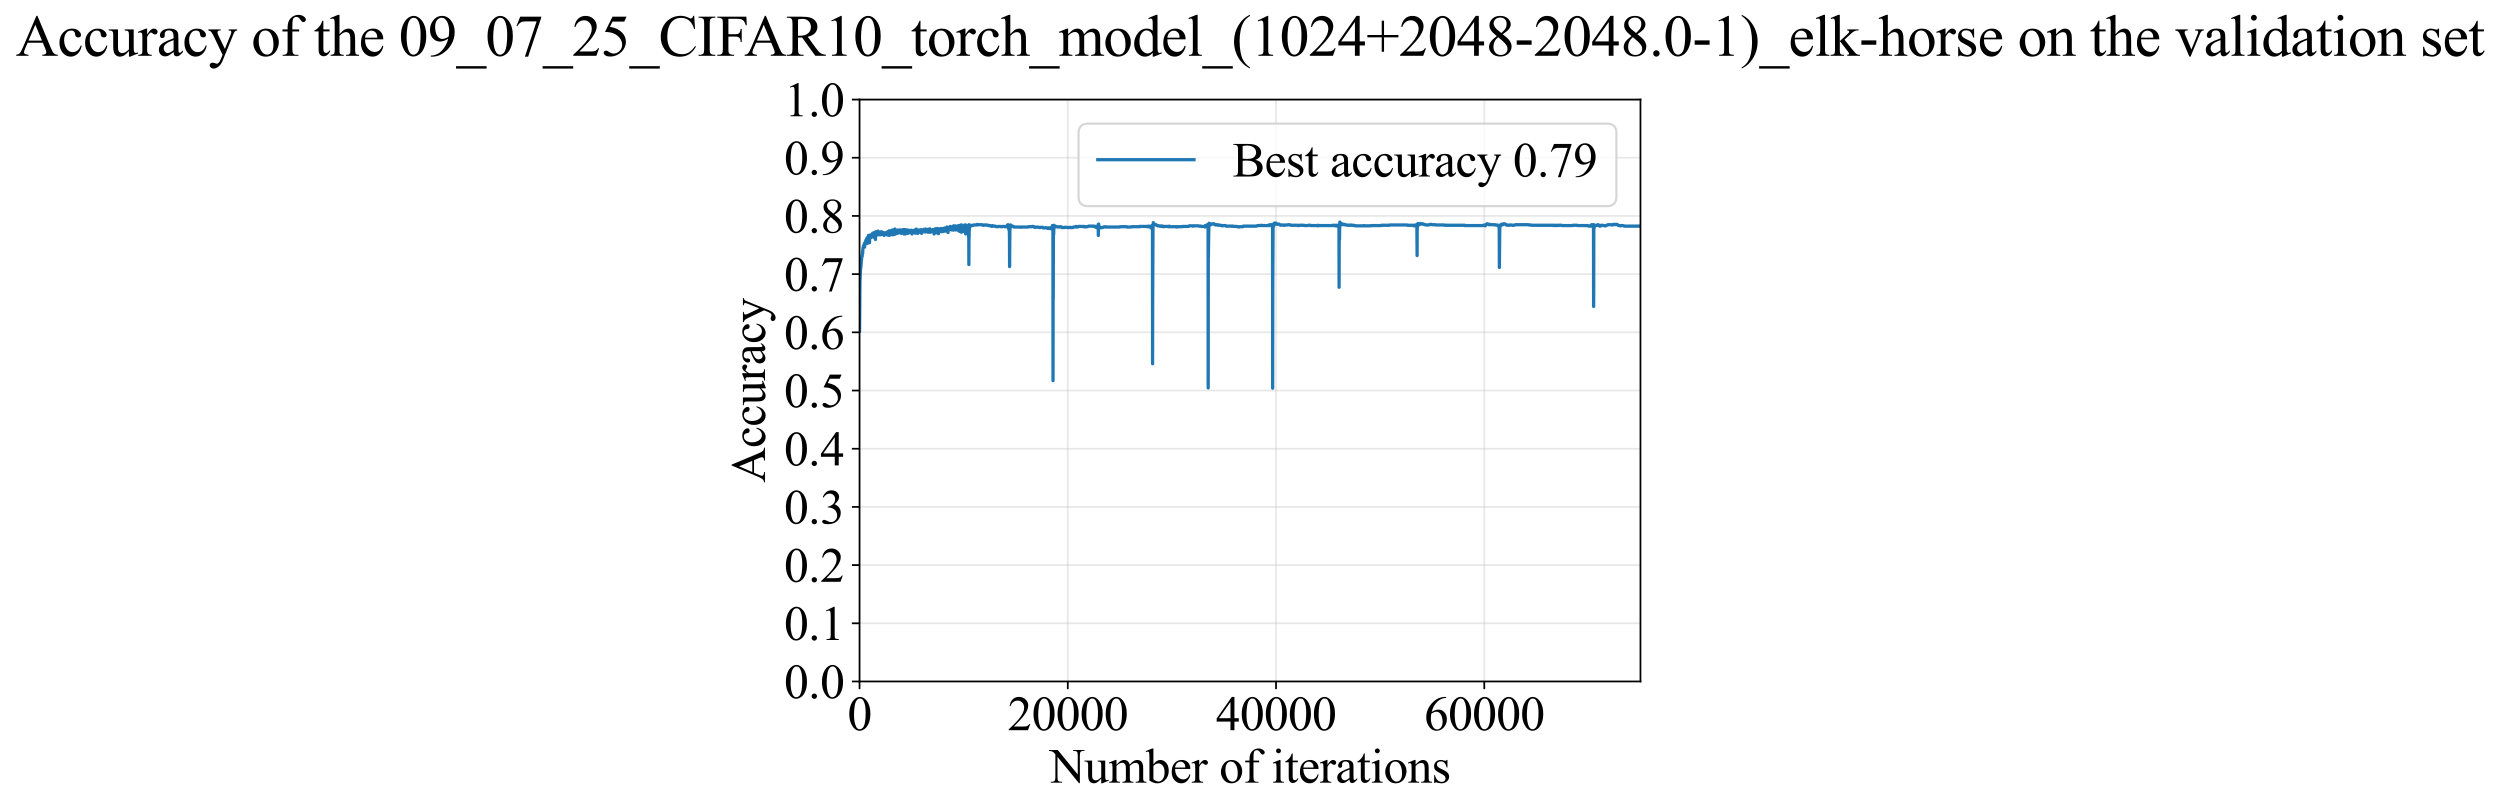 <?xml version="1.0" encoding="utf-8" standalone="no"?>
<!DOCTYPE svg PUBLIC "-//W3C//DTD SVG 1.1//EN"
  "http://www.w3.org/Graphics/SVG/1.1/DTD/svg11.dtd">
<svg xmlns:xlink="http://www.w3.org/1999/xlink" width="1143.252pt" height="369.808pt" viewBox="0 0 1143.252 369.808" xmlns="http://www.w3.org/2000/svg" version="1.1">
 <defs>
  <style type="text/css">*{stroke-linejoin: round; stroke-linecap: butt}</style>
 </defs>
 <g id="figure_1">
  <g id="patch_1">
   <path d="M -0 369.808 
L 1143.252 369.808 
L 1143.252 0 
L -0 0 
z
" style="fill: #ffffff"/>
  </g>
  <g id="axes_1">
   <g id="patch_2">
    <path d="M 393.066 311.644 
L 750.186 311.644 
L 750.186 45.532 
L 393.066 45.532 
z
" style="fill: #ffffff"/>
   </g>
   <g id="matplotlib.axis_1">
    <g id="xtick_1">
     <g id="line2d_1">
      <path d="M 393.066 311.644 
L 393.066 45.532 
" clip-path="url(#pae52199d07)" style="fill: none; stroke: #b0b0b0; stroke-opacity: 0.3; stroke-width: 0.8; stroke-linecap: square"/>
     </g>
     <g id="line2d_2">
      <defs>
       <path id="ma67dab92e6" d="M 0 0 
L 0 3.5 
" style="stroke: #000000; stroke-width: 0.8"/>
      </defs>
      <g>
       <use xlink:href="#ma67dab92e6" x="393.066" y="311.644" style="stroke: #000000; stroke-width: 0.8"/>
      </g>
     </g>
     <g id="text_1">
      <!-- 0 -->
      <g transform="translate(387.566 333.92) scale(0.22 -0.22)">
       <defs>
        <path id="TimesNewRomanPSMT-30" d="M 231 2094 
Q 231 2819 450 3342 
Q 669 3866 1031 4122 
Q 1313 4325 1613 4325 
Q 2100 4325 2488 3828 
Q 2972 3213 2972 2159 
Q 2972 1422 2759 906 
Q 2547 391 2217 158 
Q 1888 -75 1581 -75 
Q 975 -75 572 641 
Q 231 1244 231 2094 
z
M 844 2016 
Q 844 1141 1059 588 
Q 1238 122 1591 122 
Q 1759 122 1940 273 
Q 2122 425 2216 781 
Q 2359 1319 2359 2297 
Q 2359 3022 2209 3506 
Q 2097 3866 1919 4016 
Q 1791 4119 1609 4119 
Q 1397 4119 1231 3928 
Q 1006 3669 925 3112 
Q 844 2556 844 2016 
z
" transform="scale(0.016)"/>
       </defs>
       <use xlink:href="#TimesNewRomanPSMT-30"/>
      </g>
     </g>
    </g>
    <g id="xtick_2">
     <g id="line2d_3">
      <path d="M 488.298 311.644 
L 488.298 45.532 
" clip-path="url(#pae52199d07)" style="fill: none; stroke: #b0b0b0; stroke-opacity: 0.3; stroke-width: 0.8; stroke-linecap: square"/>
     </g>
     <g id="line2d_4">
      <g>
       <use xlink:href="#ma67dab92e6" x="488.298" y="311.644" style="stroke: #000000; stroke-width: 0.8"/>
      </g>
     </g>
     <g id="text_2">
      <!-- 20000 -->
      <g transform="translate(460.798 333.92) scale(0.22 -0.22)">
       <defs>
        <path id="TimesNewRomanPSMT-32" d="M 2934 816 
L 2638 0 
L 138 0 
L 138 116 
Q 1241 1122 1691 1759 
Q 2141 2397 2141 2925 
Q 2141 3328 1894 3587 
Q 1647 3847 1303 3847 
Q 991 3847 742 3664 
Q 494 3481 375 3128 
L 259 3128 
Q 338 3706 661 4015 
Q 984 4325 1469 4325 
Q 1984 4325 2329 3994 
Q 2675 3663 2675 3213 
Q 2675 2891 2525 2569 
Q 2294 2063 1775 1497 
Q 997 647 803 472 
L 1909 472 
Q 2247 472 2383 497 
Q 2519 522 2628 598 
Q 2738 675 2819 816 
L 2934 816 
z
" transform="scale(0.016)"/>
       </defs>
       <use xlink:href="#TimesNewRomanPSMT-32"/>
       <use xlink:href="#TimesNewRomanPSMT-30" transform="translate(50 0)"/>
       <use xlink:href="#TimesNewRomanPSMT-30" transform="translate(100 0)"/>
       <use xlink:href="#TimesNewRomanPSMT-30" transform="translate(150 0)"/>
       <use xlink:href="#TimesNewRomanPSMT-30" transform="translate(200 0)"/>
      </g>
     </g>
    </g>
    <g id="xtick_3">
     <g id="line2d_5">
      <path d="M 583.53 311.644 
L 583.53 45.532 
" clip-path="url(#pae52199d07)" style="fill: none; stroke: #b0b0b0; stroke-opacity: 0.3; stroke-width: 0.8; stroke-linecap: square"/>
     </g>
     <g id="line2d_6">
      <g>
       <use xlink:href="#ma67dab92e6" x="583.53" y="311.644" style="stroke: #000000; stroke-width: 0.8"/>
      </g>
     </g>
     <g id="text_3">
      <!-- 40000 -->
      <g transform="translate(556.03 333.92) scale(0.22 -0.22)">
       <defs>
        <path id="TimesNewRomanPSMT-34" d="M 2978 1563 
L 2978 1119 
L 2409 1119 
L 2409 0 
L 1894 0 
L 1894 1119 
L 100 1119 
L 100 1519 
L 2066 4325 
L 2409 4325 
L 2409 1563 
L 2978 1563 
z
M 1894 1563 
L 1894 3666 
L 406 1563 
L 1894 1563 
z
" transform="scale(0.016)"/>
       </defs>
       <use xlink:href="#TimesNewRomanPSMT-34"/>
       <use xlink:href="#TimesNewRomanPSMT-30" transform="translate(50 0)"/>
       <use xlink:href="#TimesNewRomanPSMT-30" transform="translate(100 0)"/>
       <use xlink:href="#TimesNewRomanPSMT-30" transform="translate(150 0)"/>
       <use xlink:href="#TimesNewRomanPSMT-30" transform="translate(200 0)"/>
      </g>
     </g>
    </g>
    <g id="xtick_4">
     <g id="line2d_7">
      <path d="M 678.762 311.644 
L 678.762 45.532 
" clip-path="url(#pae52199d07)" style="fill: none; stroke: #b0b0b0; stroke-opacity: 0.3; stroke-width: 0.8; stroke-linecap: square"/>
     </g>
     <g id="line2d_8">
      <g>
       <use xlink:href="#ma67dab92e6" x="678.762" y="311.644" style="stroke: #000000; stroke-width: 0.8"/>
      </g>
     </g>
     <g id="text_4">
      <!-- 60000 -->
      <g transform="translate(651.262 333.92) scale(0.22 -0.22)">
       <defs>
        <path id="TimesNewRomanPSMT-36" d="M 2869 4325 
L 2869 4209 
Q 2456 4169 2195 4045 
Q 1934 3922 1679 3669 
Q 1425 3416 1258 3105 
Q 1091 2794 978 2366 
Q 1428 2675 1881 2675 
Q 2316 2675 2634 2325 
Q 2953 1975 2953 1425 
Q 2953 894 2631 456 
Q 2244 -75 1606 -75 
Q 1172 -75 869 213 
Q 275 772 275 1663 
Q 275 2231 503 2743 
Q 731 3256 1154 3653 
Q 1578 4050 1965 4187 
Q 2353 4325 2688 4325 
L 2869 4325 
z
M 925 2138 
Q 869 1716 869 1456 
Q 869 1156 980 804 
Q 1091 453 1309 247 
Q 1469 100 1697 100 
Q 1969 100 2183 356 
Q 2397 613 2397 1088 
Q 2397 1622 2184 2012 
Q 1972 2403 1581 2403 
Q 1463 2403 1327 2353 
Q 1191 2303 925 2138 
z
" transform="scale(0.016)"/>
       </defs>
       <use xlink:href="#TimesNewRomanPSMT-36"/>
       <use xlink:href="#TimesNewRomanPSMT-30" transform="translate(50 0)"/>
       <use xlink:href="#TimesNewRomanPSMT-30" transform="translate(100 0)"/>
       <use xlink:href="#TimesNewRomanPSMT-30" transform="translate(150 0)"/>
       <use xlink:href="#TimesNewRomanPSMT-30" transform="translate(200 0)"/>
      </g>
     </g>
    </g>
    <g id="text_5">
     <!-- Number of iterations -->
     <g transform="translate(479.984 357.902) scale(0.22 -0.22)">
      <defs>
       <path id="TimesNewRomanPSMT-4e" d="M -84 4238 
L 1066 4238 
L 3656 1059 
L 3656 3503 
Q 3656 3894 3569 3991 
Q 3453 4122 3203 4122 
L 3056 4122 
L 3056 4238 
L 4531 4238 
L 4531 4122 
L 4381 4122 
Q 4113 4122 4000 3959 
Q 3931 3859 3931 3503 
L 3931 -69 
L 3819 -69 
L 1025 3344 
L 1025 734 
Q 1025 344 1109 247 
Q 1228 116 1475 116 
L 1625 116 
L 1625 0 
L 150 0 
L 150 116 
L 297 116 
Q 569 116 681 278 
Q 750 378 750 734 
L 750 3681 
Q 566 3897 470 3965 
Q 375 4034 191 4094 
Q 100 4122 -84 4122 
L -84 4238 
z
" transform="scale(0.016)"/>
       <path id="TimesNewRomanPSMT-75" d="M 2709 2863 
L 2709 1128 
Q 2709 631 2732 520 
Q 2756 409 2807 365 
Q 2859 322 2928 322 
Q 3025 322 3147 375 
L 3191 266 
L 2334 -88 
L 2194 -88 
L 2194 519 
Q 1825 119 1631 15 
Q 1438 -88 1222 -88 
Q 981 -88 804 51 
Q 628 191 559 409 
Q 491 628 491 1028 
L 491 2306 
Q 491 2509 447 2587 
Q 403 2666 317 2708 
Q 231 2750 6 2747 
L 6 2863 
L 1009 2863 
L 1009 947 
Q 1009 547 1148 422 
Q 1288 297 1484 297 
Q 1619 297 1789 381 
Q 1959 466 2194 703 
L 2194 2325 
Q 2194 2569 2105 2655 
Q 2016 2741 1734 2747 
L 1734 2863 
L 2709 2863 
z
" transform="scale(0.016)"/>
       <path id="TimesNewRomanPSMT-6d" d="M 1050 2338 
Q 1363 2650 1419 2697 
Q 1559 2816 1721 2881 
Q 1884 2947 2044 2947 
Q 2313 2947 2506 2790 
Q 2700 2634 2766 2338 
Q 3088 2713 3309 2830 
Q 3531 2947 3766 2947 
Q 3994 2947 4170 2830 
Q 4347 2713 4450 2447 
Q 4519 2266 4519 1878 
L 4519 647 
Q 4519 378 4559 278 
Q 4591 209 4675 161 
Q 4759 113 4950 113 
L 4950 0 
L 3538 0 
L 3538 113 
L 3597 113 
Q 3781 113 3884 184 
Q 3956 234 3988 344 
Q 4000 397 4000 647 
L 4000 1878 
Q 4000 2228 3916 2372 
Q 3794 2572 3525 2572 
Q 3359 2572 3192 2489 
Q 3025 2406 2788 2181 
L 2781 2147 
L 2788 2013 
L 2788 647 
Q 2788 353 2820 281 
Q 2853 209 2943 161 
Q 3034 113 3253 113 
L 3253 0 
L 1806 0 
L 1806 113 
Q 2044 113 2133 169 
Q 2222 225 2256 338 
Q 2272 391 2272 647 
L 2272 1878 
Q 2272 2228 2169 2381 
Q 2031 2581 1784 2581 
Q 1616 2581 1450 2491 
Q 1191 2353 1050 2181 
L 1050 647 
Q 1050 366 1089 281 
Q 1128 197 1204 155 
Q 1281 113 1516 113 
L 1516 0 
L 100 0 
L 100 113 
Q 297 113 375 155 
Q 453 197 493 289 
Q 534 381 534 647 
L 534 1741 
Q 534 2213 506 2350 
Q 484 2453 437 2492 
Q 391 2531 309 2531 
Q 222 2531 100 2484 
L 53 2597 
L 916 2947 
L 1050 2947 
L 1050 2338 
z
" transform="scale(0.016)"/>
       <path id="TimesNewRomanPSMT-62" d="M 984 2369 
Q 1400 2947 1881 2947 
Q 2322 2947 2650 2570 
Q 2978 2194 2978 1541 
Q 2978 778 2472 313 
Q 2038 -88 1503 -88 
Q 1253 -88 995 3 
Q 738 94 469 275 
L 469 3241 
Q 469 3728 445 3840 
Q 422 3953 372 3993 
Q 322 4034 247 4034 
Q 159 4034 28 3984 
L -16 4094 
L 844 4444 
L 984 4444 
L 984 2369 
z
M 984 2169 
L 984 456 
Q 1144 300 1314 220 
Q 1484 141 1663 141 
Q 1947 141 2192 453 
Q 2438 766 2438 1363 
Q 2438 1913 2192 2208 
Q 1947 2503 1634 2503 
Q 1469 2503 1303 2419 
Q 1178 2356 984 2169 
z
" transform="scale(0.016)"/>
       <path id="TimesNewRomanPSMT-65" d="M 681 1784 
Q 678 1147 991 784 
Q 1303 422 1725 422 
Q 2006 422 2214 576 
Q 2422 731 2563 1106 
L 2659 1044 
Q 2594 616 2278 264 
Q 1963 -88 1488 -88 
Q 972 -88 605 314 
Q 238 716 238 1394 
Q 238 2128 614 2539 
Q 991 2950 1559 2950 
Q 2041 2950 2350 2633 
Q 2659 2316 2659 1784 
L 681 1784 
z
M 681 1966 
L 2006 1966 
Q 1991 2241 1941 2353 
Q 1863 2528 1708 2628 
Q 1553 2728 1384 2728 
Q 1125 2728 920 2526 
Q 716 2325 681 1966 
z
" transform="scale(0.016)"/>
       <path id="TimesNewRomanPSMT-72" d="M 1038 2947 
L 1038 2303 
Q 1397 2947 1775 2947 
Q 1947 2947 2059 2842 
Q 2172 2738 2172 2600 
Q 2172 2478 2090 2393 
Q 2009 2309 1897 2309 
Q 1788 2309 1652 2417 
Q 1516 2525 1450 2525 
Q 1394 2525 1328 2463 
Q 1188 2334 1038 2041 
L 1038 669 
Q 1038 431 1097 309 
Q 1138 225 1241 169 
Q 1344 113 1538 113 
L 1538 0 
L 72 0 
L 72 113 
Q 291 113 397 181 
Q 475 231 506 341 
Q 522 394 522 644 
L 522 1753 
Q 522 2253 501 2348 
Q 481 2444 426 2487 
Q 372 2531 291 2531 
Q 194 2531 72 2484 
L 41 2597 
L 906 2947 
L 1038 2947 
z
" transform="scale(0.016)"/>
       <path id="TimesNewRomanPSMT-20" transform="scale(0.016)"/>
       <path id="TimesNewRomanPSMT-6f" d="M 1600 2947 
Q 2250 2947 2644 2453 
Q 2978 2031 2978 1484 
Q 2978 1100 2793 706 
Q 2609 313 2286 112 
Q 1963 -88 1566 -88 
Q 919 -88 538 428 
Q 216 863 216 1403 
Q 216 1797 411 2186 
Q 606 2575 925 2761 
Q 1244 2947 1600 2947 
z
M 1503 2744 
Q 1338 2744 1170 2645 
Q 1003 2547 900 2300 
Q 797 2053 797 1666 
Q 797 1041 1045 587 
Q 1294 134 1700 134 
Q 2003 134 2200 384 
Q 2397 634 2397 1244 
Q 2397 2006 2069 2444 
Q 1847 2744 1503 2744 
z
" transform="scale(0.016)"/>
       <path id="TimesNewRomanPSMT-66" d="M 1319 2638 
L 1319 756 
Q 1319 356 1406 250 
Q 1522 113 1716 113 
L 1975 113 
L 1975 0 
L 266 0 
L 266 113 
L 394 113 
Q 519 113 622 175 
Q 725 238 764 344 
Q 803 450 803 756 
L 803 2638 
L 247 2638 
L 247 2863 
L 803 2863 
L 803 3050 
Q 803 3478 940 3775 
Q 1078 4072 1361 4255 
Q 1644 4438 1997 4438 
Q 2325 4438 2600 4225 
Q 2781 4084 2781 3909 
Q 2781 3816 2700 3733 
Q 2619 3650 2525 3650 
Q 2453 3650 2373 3701 
Q 2294 3753 2178 3923 
Q 2063 4094 1966 4153 
Q 1869 4213 1750 4213 
Q 1606 4213 1506 4136 
Q 1406 4059 1362 3898 
Q 1319 3738 1319 3069 
L 1319 2863 
L 2056 2863 
L 2056 2638 
L 1319 2638 
z
" transform="scale(0.016)"/>
       <path id="TimesNewRomanPSMT-69" d="M 928 4444 
Q 1059 4444 1151 4351 
Q 1244 4259 1244 4128 
Q 1244 3997 1151 3903 
Q 1059 3809 928 3809 
Q 797 3809 703 3903 
Q 609 3997 609 4128 
Q 609 4259 701 4351 
Q 794 4444 928 4444 
z
M 1188 2947 
L 1188 647 
Q 1188 378 1227 289 
Q 1266 200 1342 156 
Q 1419 113 1622 113 
L 1622 0 
L 231 0 
L 231 113 
Q 441 113 512 153 
Q 584 194 626 287 
Q 669 381 669 647 
L 669 1750 
Q 669 2216 641 2353 
Q 619 2453 572 2492 
Q 525 2531 444 2531 
Q 356 2531 231 2484 
L 188 2597 
L 1050 2947 
L 1188 2947 
z
" transform="scale(0.016)"/>
       <path id="TimesNewRomanPSMT-74" d="M 1031 3803 
L 1031 2863 
L 1700 2863 
L 1700 2644 
L 1031 2644 
L 1031 788 
Q 1031 509 1111 412 
Q 1191 316 1316 316 
Q 1419 316 1516 380 
Q 1613 444 1666 569 
L 1788 569 
Q 1678 263 1478 108 
Q 1278 -47 1066 -47 
Q 922 -47 784 33 
Q 647 113 581 261 
Q 516 409 516 719 
L 516 2644 
L 63 2644 
L 63 2747 
Q 234 2816 414 2980 
Q 594 3144 734 3369 
Q 806 3488 934 3803 
L 1031 3803 
z
" transform="scale(0.016)"/>
       <path id="TimesNewRomanPSMT-61" d="M 1822 413 
Q 1381 72 1269 19 
Q 1100 -59 909 -59 
Q 613 -59 420 144 
Q 228 347 228 678 
Q 228 888 322 1041 
Q 450 1253 767 1440 
Q 1084 1628 1822 1897 
L 1822 2009 
Q 1822 2438 1686 2597 
Q 1550 2756 1291 2756 
Q 1094 2756 978 2650 
Q 859 2544 859 2406 
L 866 2225 
Q 866 2081 792 2003 
Q 719 1925 600 1925 
Q 484 1925 411 2006 
Q 338 2088 338 2228 
Q 338 2497 613 2722 
Q 888 2947 1384 2947 
Q 1766 2947 2009 2819 
Q 2194 2722 2281 2516 
Q 2338 2381 2338 1966 
L 2338 994 
Q 2338 584 2353 492 
Q 2369 400 2405 369 
Q 2441 338 2488 338 
Q 2538 338 2575 359 
Q 2641 400 2828 588 
L 2828 413 
Q 2478 -56 2159 -56 
Q 2006 -56 1915 50 
Q 1825 156 1822 413 
z
M 1822 616 
L 1822 1706 
Q 1350 1519 1213 1441 
Q 966 1303 859 1153 
Q 753 1003 753 825 
Q 753 600 887 451 
Q 1022 303 1197 303 
Q 1434 303 1822 616 
z
" transform="scale(0.016)"/>
       <path id="TimesNewRomanPSMT-6e" d="M 1034 2341 
Q 1538 2947 1994 2947 
Q 2228 2947 2397 2830 
Q 2566 2713 2666 2444 
Q 2734 2256 2734 1869 
L 2734 647 
Q 2734 375 2778 278 
Q 2813 200 2889 156 
Q 2966 113 3172 113 
L 3172 0 
L 1756 0 
L 1756 113 
L 1816 113 
Q 2016 113 2095 173 
Q 2175 234 2206 353 
Q 2219 400 2219 647 
L 2219 1819 
Q 2219 2209 2117 2386 
Q 2016 2563 1775 2563 
Q 1403 2563 1034 2156 
L 1034 647 
Q 1034 356 1069 288 
Q 1113 197 1189 155 
Q 1266 113 1500 113 
L 1500 0 
L 84 0 
L 84 113 
L 147 113 
Q 366 113 442 223 
Q 519 334 519 647 
L 519 1709 
Q 519 2225 495 2337 
Q 472 2450 423 2490 
Q 375 2531 294 2531 
Q 206 2531 84 2484 
L 38 2597 
L 900 2947 
L 1034 2947 
L 1034 2341 
z
" transform="scale(0.016)"/>
       <path id="TimesNewRomanPSMT-73" d="M 2050 2947 
L 2050 1972 
L 1947 1972 
Q 1828 2431 1642 2597 
Q 1456 2763 1169 2763 
Q 950 2763 815 2647 
Q 681 2531 681 2391 
Q 681 2216 781 2091 
Q 878 1963 1175 1819 
L 1631 1597 
Q 2266 1288 2266 781 
Q 2266 391 1970 151 
Q 1675 -88 1309 -88 
Q 1047 -88 709 6 
Q 606 38 541 38 
Q 469 38 428 -44 
L 325 -44 
L 325 978 
L 428 978 
Q 516 541 762 319 
Q 1009 97 1316 97 
Q 1531 97 1667 223 
Q 1803 350 1803 528 
Q 1803 744 1651 891 
Q 1500 1038 1047 1263 
Q 594 1488 453 1669 
Q 313 1847 313 2119 
Q 313 2472 555 2709 
Q 797 2947 1181 2947 
Q 1350 2947 1591 2875 
Q 1750 2828 1803 2828 
Q 1853 2828 1881 2850 
Q 1909 2872 1947 2947 
L 2050 2947 
z
" transform="scale(0.016)"/>
      </defs>
      <use xlink:href="#TimesNewRomanPSMT-4e"/>
      <use xlink:href="#TimesNewRomanPSMT-75" transform="translate(72.217 0)"/>
      <use xlink:href="#TimesNewRomanPSMT-6d" transform="translate(122.217 0)"/>
      <use xlink:href="#TimesNewRomanPSMT-62" transform="translate(200 0)"/>
      <use xlink:href="#TimesNewRomanPSMT-65" transform="translate(250 0)"/>
      <use xlink:href="#TimesNewRomanPSMT-72" transform="translate(294.385 0)"/>
      <use xlink:href="#TimesNewRomanPSMT-20" transform="translate(327.686 0)"/>
      <use xlink:href="#TimesNewRomanPSMT-6f" transform="translate(352.686 0)"/>
      <use xlink:href="#TimesNewRomanPSMT-66" transform="translate(402.686 0)"/>
      <use xlink:href="#TimesNewRomanPSMT-20" transform="translate(435.986 0)"/>
      <use xlink:href="#TimesNewRomanPSMT-69" transform="translate(460.986 0)"/>
      <use xlink:href="#TimesNewRomanPSMT-74" transform="translate(488.77 0)"/>
      <use xlink:href="#TimesNewRomanPSMT-65" transform="translate(516.553 0)"/>
      <use xlink:href="#TimesNewRomanPSMT-72" transform="translate(560.938 0)"/>
      <use xlink:href="#TimesNewRomanPSMT-61" transform="translate(594.238 0)"/>
      <use xlink:href="#TimesNewRomanPSMT-74" transform="translate(638.623 0)"/>
      <use xlink:href="#TimesNewRomanPSMT-69" transform="translate(666.406 0)"/>
      <use xlink:href="#TimesNewRomanPSMT-6f" transform="translate(694.189 0)"/>
      <use xlink:href="#TimesNewRomanPSMT-6e" transform="translate(744.189 0)"/>
      <use xlink:href="#TimesNewRomanPSMT-73" transform="translate(794.189 0)"/>
     </g>
    </g>
   </g>
   <g id="matplotlib.axis_2">
    <g id="ytick_1">
     <g id="line2d_9">
      <path d="M 393.066 311.644 
L 750.186 311.644 
" clip-path="url(#pae52199d07)" style="fill: none; stroke: #b0b0b0; stroke-opacity: 0.3; stroke-width: 0.8; stroke-linecap: square"/>
     </g>
     <g id="line2d_10">
      <defs>
       <path id="m5194e8b86c" d="M 0 0 
L -3.5 0 
" style="stroke: #000000; stroke-width: 0.8"/>
      </defs>
      <g>
       <use xlink:href="#m5194e8b86c" x="393.066" y="311.644" style="stroke: #000000; stroke-width: 0.8"/>
      </g>
     </g>
     <g id="text_6">
      <!-- 0.0 -->
      <g transform="translate(358.566 319.282) scale(0.22 -0.22)">
       <defs>
        <path id="TimesNewRomanPSMT-2e" d="M 800 606 
Q 947 606 1047 504 
Q 1147 403 1147 259 
Q 1147 116 1045 14 
Q 944 -88 800 -88 
Q 656 -88 554 14 
Q 453 116 453 259 
Q 453 406 554 506 
Q 656 606 800 606 
z
" transform="scale(0.016)"/>
       </defs>
       <use xlink:href="#TimesNewRomanPSMT-30"/>
       <use xlink:href="#TimesNewRomanPSMT-2e" transform="translate(50 0)"/>
       <use xlink:href="#TimesNewRomanPSMT-30" transform="translate(75 0)"/>
      </g>
     </g>
    </g>
    <g id="ytick_2">
     <g id="line2d_11">
      <path d="M 393.066 285.032 
L 750.186 285.032 
" clip-path="url(#pae52199d07)" style="fill: none; stroke: #b0b0b0; stroke-opacity: 0.3; stroke-width: 0.8; stroke-linecap: square"/>
     </g>
     <g id="line2d_12">
      <g>
       <use xlink:href="#m5194e8b86c" x="393.066" y="285.032" style="stroke: #000000; stroke-width: 0.8"/>
      </g>
     </g>
     <g id="text_7">
      <!-- 0.1 -->
      <g transform="translate(358.566 292.67) scale(0.22 -0.22)">
       <defs>
        <path id="TimesNewRomanPSMT-31" d="M 750 3822 
L 1781 4325 
L 1884 4325 
L 1884 747 
Q 1884 391 1914 303 
Q 1944 216 2037 169 
Q 2131 122 2419 116 
L 2419 0 
L 825 0 
L 825 116 
Q 1125 122 1212 167 
Q 1300 213 1334 289 
Q 1369 366 1369 747 
L 1369 3034 
Q 1369 3497 1338 3628 
Q 1316 3728 1258 3775 
Q 1200 3822 1119 3822 
Q 1003 3822 797 3725 
L 750 3822 
z
" transform="scale(0.016)"/>
       </defs>
       <use xlink:href="#TimesNewRomanPSMT-30"/>
       <use xlink:href="#TimesNewRomanPSMT-2e" transform="translate(50 0)"/>
       <use xlink:href="#TimesNewRomanPSMT-31" transform="translate(75 0)"/>
      </g>
     </g>
    </g>
    <g id="ytick_3">
     <g id="line2d_13">
      <path d="M 393.066 258.421 
L 750.186 258.421 
" clip-path="url(#pae52199d07)" style="fill: none; stroke: #b0b0b0; stroke-opacity: 0.3; stroke-width: 0.8; stroke-linecap: square"/>
     </g>
     <g id="line2d_14">
      <g>
       <use xlink:href="#m5194e8b86c" x="393.066" y="258.421" style="stroke: #000000; stroke-width: 0.8"/>
      </g>
     </g>
     <g id="text_8">
      <!-- 0.2 -->
      <g transform="translate(358.566 266.059) scale(0.22 -0.22)">
       <use xlink:href="#TimesNewRomanPSMT-30"/>
       <use xlink:href="#TimesNewRomanPSMT-2e" transform="translate(50 0)"/>
       <use xlink:href="#TimesNewRomanPSMT-32" transform="translate(75 0)"/>
      </g>
     </g>
    </g>
    <g id="ytick_4">
     <g id="line2d_15">
      <path d="M 393.066 231.81 
L 750.186 231.81 
" clip-path="url(#pae52199d07)" style="fill: none; stroke: #b0b0b0; stroke-opacity: 0.3; stroke-width: 0.8; stroke-linecap: square"/>
     </g>
     <g id="line2d_16">
      <g>
       <use xlink:href="#m5194e8b86c" x="393.066" y="231.81" style="stroke: #000000; stroke-width: 0.8"/>
      </g>
     </g>
     <g id="text_9">
      <!-- 0.3 -->
      <g transform="translate(358.566 239.448) scale(0.22 -0.22)">
       <defs>
        <path id="TimesNewRomanPSMT-33" d="M 325 3431 
Q 506 3859 782 4092 
Q 1059 4325 1472 4325 
Q 1981 4325 2253 3994 
Q 2459 3747 2459 3466 
Q 2459 3003 1878 2509 
Q 2269 2356 2469 2072 
Q 2669 1788 2669 1403 
Q 2669 853 2319 450 
Q 1863 -75 997 -75 
Q 569 -75 414 31 
Q 259 138 259 259 
Q 259 350 332 419 
Q 406 488 509 488 
Q 588 488 669 463 
Q 722 447 909 348 
Q 1097 250 1169 231 
Q 1284 197 1416 197 
Q 1734 197 1970 444 
Q 2206 691 2206 1028 
Q 2206 1275 2097 1509 
Q 2016 1684 1919 1775 
Q 1784 1900 1550 2001 
Q 1316 2103 1072 2103 
L 972 2103 
L 972 2197 
Q 1219 2228 1467 2375 
Q 1716 2522 1828 2728 
Q 1941 2934 1941 3181 
Q 1941 3503 1739 3701 
Q 1538 3900 1238 3900 
Q 753 3900 428 3381 
L 325 3431 
z
" transform="scale(0.016)"/>
       </defs>
       <use xlink:href="#TimesNewRomanPSMT-30"/>
       <use xlink:href="#TimesNewRomanPSMT-2e" transform="translate(50 0)"/>
       <use xlink:href="#TimesNewRomanPSMT-33" transform="translate(75 0)"/>
      </g>
     </g>
    </g>
    <g id="ytick_5">
     <g id="line2d_17">
      <path d="M 393.066 205.199 
L 750.186 205.199 
" clip-path="url(#pae52199d07)" style="fill: none; stroke: #b0b0b0; stroke-opacity: 0.3; stroke-width: 0.8; stroke-linecap: square"/>
     </g>
     <g id="line2d_18">
      <g>
       <use xlink:href="#m5194e8b86c" x="393.066" y="205.199" style="stroke: #000000; stroke-width: 0.8"/>
      </g>
     </g>
     <g id="text_10">
      <!-- 0.4 -->
      <g transform="translate(358.566 212.837) scale(0.22 -0.22)">
       <use xlink:href="#TimesNewRomanPSMT-30"/>
       <use xlink:href="#TimesNewRomanPSMT-2e" transform="translate(50 0)"/>
       <use xlink:href="#TimesNewRomanPSMT-34" transform="translate(75 0)"/>
      </g>
     </g>
    </g>
    <g id="ytick_6">
     <g id="line2d_19">
      <path d="M 393.066 178.588 
L 750.186 178.588 
" clip-path="url(#pae52199d07)" style="fill: none; stroke: #b0b0b0; stroke-opacity: 0.3; stroke-width: 0.8; stroke-linecap: square"/>
     </g>
     <g id="line2d_20">
      <g>
       <use xlink:href="#m5194e8b86c" x="393.066" y="178.588" style="stroke: #000000; stroke-width: 0.8"/>
      </g>
     </g>
     <g id="text_11">
      <!-- 0.5 -->
      <g transform="translate(358.566 186.226) scale(0.22 -0.22)">
       <defs>
        <path id="TimesNewRomanPSMT-35" d="M 2778 4238 
L 2534 3706 
L 1259 3706 
L 981 3138 
Q 1809 3016 2294 2522 
Q 2709 2097 2709 1522 
Q 2709 1188 2573 903 
Q 2438 619 2231 419 
Q 2025 219 1772 97 
Q 1413 -75 1034 -75 
Q 653 -75 479 54 
Q 306 184 306 341 
Q 306 428 378 495 
Q 450 563 559 563 
Q 641 563 702 538 
Q 763 513 909 409 
Q 1144 247 1384 247 
Q 1750 247 2026 523 
Q 2303 800 2303 1197 
Q 2303 1581 2056 1914 
Q 1809 2247 1375 2428 
Q 1034 2569 447 2591 
L 1259 4238 
L 2778 4238 
z
" transform="scale(0.016)"/>
       </defs>
       <use xlink:href="#TimesNewRomanPSMT-30"/>
       <use xlink:href="#TimesNewRomanPSMT-2e" transform="translate(50 0)"/>
       <use xlink:href="#TimesNewRomanPSMT-35" transform="translate(75 0)"/>
      </g>
     </g>
    </g>
    <g id="ytick_7">
     <g id="line2d_21">
      <path d="M 393.066 151.976 
L 750.186 151.976 
" clip-path="url(#pae52199d07)" style="fill: none; stroke: #b0b0b0; stroke-opacity: 0.3; stroke-width: 0.8; stroke-linecap: square"/>
     </g>
     <g id="line2d_22">
      <g>
       <use xlink:href="#m5194e8b86c" x="393.066" y="151.976" style="stroke: #000000; stroke-width: 0.8"/>
      </g>
     </g>
     <g id="text_12">
      <!-- 0.6 -->
      <g transform="translate(358.566 159.614) scale(0.22 -0.22)">
       <use xlink:href="#TimesNewRomanPSMT-30"/>
       <use xlink:href="#TimesNewRomanPSMT-2e" transform="translate(50 0)"/>
       <use xlink:href="#TimesNewRomanPSMT-36" transform="translate(75 0)"/>
      </g>
     </g>
    </g>
    <g id="ytick_8">
     <g id="line2d_23">
      <path d="M 393.066 125.365 
L 750.186 125.365 
" clip-path="url(#pae52199d07)" style="fill: none; stroke: #b0b0b0; stroke-opacity: 0.3; stroke-width: 0.8; stroke-linecap: square"/>
     </g>
     <g id="line2d_24">
      <g>
       <use xlink:href="#m5194e8b86c" x="393.066" y="125.365" style="stroke: #000000; stroke-width: 0.8"/>
      </g>
     </g>
     <g id="text_13">
      <!-- 0.7 -->
      <g transform="translate(358.566 133.003) scale(0.22 -0.22)">
       <defs>
        <path id="TimesNewRomanPSMT-37" d="M 644 4238 
L 2916 4238 
L 2916 4119 
L 1503 -88 
L 1153 -88 
L 2419 3728 
L 1253 3728 
Q 900 3728 750 3644 
Q 488 3500 328 3200 
L 238 3234 
L 644 4238 
z
" transform="scale(0.016)"/>
       </defs>
       <use xlink:href="#TimesNewRomanPSMT-30"/>
       <use xlink:href="#TimesNewRomanPSMT-2e" transform="translate(50 0)"/>
       <use xlink:href="#TimesNewRomanPSMT-37" transform="translate(75 0)"/>
      </g>
     </g>
    </g>
    <g id="ytick_9">
     <g id="line2d_25">
      <path d="M 393.066 98.754 
L 750.186 98.754 
" clip-path="url(#pae52199d07)" style="fill: none; stroke: #b0b0b0; stroke-opacity: 0.3; stroke-width: 0.8; stroke-linecap: square"/>
     </g>
     <g id="line2d_26">
      <g>
       <use xlink:href="#m5194e8b86c" x="393.066" y="98.754" style="stroke: #000000; stroke-width: 0.8"/>
      </g>
     </g>
     <g id="text_14">
      <!-- 0.8 -->
      <g transform="translate(358.566 106.392) scale(0.22 -0.22)">
       <defs>
        <path id="TimesNewRomanPSMT-38" d="M 1228 2134 
Q 725 2547 579 2797 
Q 434 3047 434 3316 
Q 434 3728 753 4026 
Q 1072 4325 1600 4325 
Q 2113 4325 2425 4047 
Q 2738 3769 2738 3413 
Q 2738 3175 2569 2928 
Q 2400 2681 1866 2347 
Q 2416 1922 2594 1678 
Q 2831 1359 2831 1006 
Q 2831 559 2490 242 
Q 2150 -75 1597 -75 
Q 994 -75 656 303 
Q 388 606 388 966 
Q 388 1247 577 1523 
Q 766 1800 1228 2134 
z
M 1719 2469 
Q 2094 2806 2194 3001 
Q 2294 3197 2294 3444 
Q 2294 3772 2109 3958 
Q 1925 4144 1606 4144 
Q 1288 4144 1088 3959 
Q 888 3775 888 3528 
Q 888 3366 970 3203 
Q 1053 3041 1206 2894 
L 1719 2469 
z
M 1375 2016 
Q 1116 1797 991 1539 
Q 866 1281 866 981 
Q 866 578 1086 336 
Q 1306 94 1647 94 
Q 1984 94 2187 284 
Q 2391 475 2391 747 
Q 2391 972 2272 1150 
Q 2050 1481 1375 2016 
z
" transform="scale(0.016)"/>
       </defs>
       <use xlink:href="#TimesNewRomanPSMT-30"/>
       <use xlink:href="#TimesNewRomanPSMT-2e" transform="translate(50 0)"/>
       <use xlink:href="#TimesNewRomanPSMT-38" transform="translate(75 0)"/>
      </g>
     </g>
    </g>
    <g id="ytick_10">
     <g id="line2d_27">
      <path d="M 393.066 72.143 
L 750.186 72.143 
" clip-path="url(#pae52199d07)" style="fill: none; stroke: #b0b0b0; stroke-opacity: 0.3; stroke-width: 0.8; stroke-linecap: square"/>
     </g>
     <g id="line2d_28">
      <g>
       <use xlink:href="#m5194e8b86c" x="393.066" y="72.143" style="stroke: #000000; stroke-width: 0.8"/>
      </g>
     </g>
     <g id="text_15">
      <!-- 0.9 -->
      <g transform="translate(358.566 79.781) scale(0.22 -0.22)">
       <defs>
        <path id="TimesNewRomanPSMT-39" d="M 338 -88 
L 338 28 
Q 744 34 1094 217 
Q 1444 400 1770 856 
Q 2097 1313 2225 1859 
Q 1734 1544 1338 1544 
Q 891 1544 572 1889 
Q 253 2234 253 2806 
Q 253 3363 572 3797 
Q 956 4325 1575 4325 
Q 2097 4325 2469 3894 
Q 2925 3359 2925 2575 
Q 2925 1869 2578 1258 
Q 2231 647 1613 244 
Q 1109 -88 516 -88 
L 338 -88 
z
M 2275 2091 
Q 2331 2497 2331 2741 
Q 2331 3044 2228 3395 
Q 2125 3747 1936 3934 
Q 1747 4122 1506 4122 
Q 1228 4122 1018 3872 
Q 809 3622 809 3128 
Q 809 2469 1088 2097 
Q 1291 1828 1588 1828 
Q 1731 1828 1928 1897 
Q 2125 1966 2275 2091 
z
" transform="scale(0.016)"/>
       </defs>
       <use xlink:href="#TimesNewRomanPSMT-30"/>
       <use xlink:href="#TimesNewRomanPSMT-2e" transform="translate(50 0)"/>
       <use xlink:href="#TimesNewRomanPSMT-39" transform="translate(75 0)"/>
      </g>
     </g>
    </g>
    <g id="ytick_11">
     <g id="line2d_29">
      <path d="M 393.066 45.532 
L 750.186 45.532 
" clip-path="url(#pae52199d07)" style="fill: none; stroke: #b0b0b0; stroke-opacity: 0.3; stroke-width: 0.8; stroke-linecap: square"/>
     </g>
     <g id="line2d_30">
      <g>
       <use xlink:href="#m5194e8b86c" x="393.066" y="45.532" style="stroke: #000000; stroke-width: 0.8"/>
      </g>
     </g>
     <g id="text_16">
      <!-- 1.0 -->
      <g transform="translate(358.566 53.17) scale(0.22 -0.22)">
       <use xlink:href="#TimesNewRomanPSMT-31"/>
       <use xlink:href="#TimesNewRomanPSMT-2e" transform="translate(50 0)"/>
       <use xlink:href="#TimesNewRomanPSMT-30" transform="translate(75 0)"/>
      </g>
     </g>
    </g>
    <g id="text_17">
     <!-- Accuracy -->
     <g transform="translate(349.819 220.726) rotate(-90) scale(0.22 -0.22)">
      <defs>
       <path id="TimesNewRomanPSMT-41" d="M 2928 1419 
L 1288 1419 
L 1000 750 
Q 894 503 894 381 
Q 894 284 986 211 
Q 1078 138 1384 116 
L 1384 0 
L 50 0 
L 50 116 
Q 316 163 394 238 
Q 553 388 747 847 
L 2238 4334 
L 2347 4334 
L 3822 809 
Q 4000 384 4145 257 
Q 4291 131 4550 116 
L 4550 0 
L 2878 0 
L 2878 116 
Q 3131 128 3220 200 
Q 3309 272 3309 375 
Q 3309 513 3184 809 
L 2928 1419 
z
M 2841 1650 
L 2122 3363 
L 1384 1650 
L 2841 1650 
z
" transform="scale(0.016)"/>
       <path id="TimesNewRomanPSMT-63" d="M 2631 1088 
Q 2516 522 2178 217 
Q 1841 -88 1431 -88 
Q 944 -88 581 321 
Q 219 731 219 1428 
Q 219 2103 620 2525 
Q 1022 2947 1584 2947 
Q 2006 2947 2278 2723 
Q 2550 2500 2550 2259 
Q 2550 2141 2473 2067 
Q 2397 1994 2259 1994 
Q 2075 1994 1981 2113 
Q 1928 2178 1911 2362 
Q 1894 2547 1784 2644 
Q 1675 2738 1481 2738 
Q 1169 2738 978 2506 
Q 725 2200 725 1697 
Q 725 1184 976 792 
Q 1228 400 1656 400 
Q 1963 400 2206 609 
Q 2378 753 2541 1131 
L 2631 1088 
z
" transform="scale(0.016)"/>
       <path id="TimesNewRomanPSMT-79" d="M 38 2863 
L 1372 2863 
L 1372 2747 
L 1306 2747 
Q 1166 2747 1095 2686 
Q 1025 2625 1025 2534 
Q 1025 2413 1128 2197 
L 1825 753 
L 2466 2334 
Q 2519 2463 2519 2588 
Q 2519 2644 2497 2672 
Q 2472 2706 2419 2726 
Q 2366 2747 2231 2747 
L 2231 2863 
L 3163 2863 
L 3163 2747 
Q 3047 2734 2984 2696 
Q 2922 2659 2847 2556 
Q 2819 2513 2741 2316 
L 1575 -541 
Q 1406 -956 1132 -1168 
Q 859 -1381 606 -1381 
Q 422 -1381 303 -1275 
Q 184 -1169 184 -1031 
Q 184 -900 270 -820 
Q 356 -741 506 -741 
Q 609 -741 788 -809 
Q 913 -856 944 -856 
Q 1038 -856 1148 -759 
Q 1259 -663 1372 -384 
L 1575 113 
L 547 2272 
Q 500 2369 397 2513 
Q 319 2622 269 2659 
Q 197 2709 38 2747 
L 38 2863 
z
" transform="scale(0.016)"/>
      </defs>
      <use xlink:href="#TimesNewRomanPSMT-41"/>
      <use xlink:href="#TimesNewRomanPSMT-63" transform="translate(72.217 0)"/>
      <use xlink:href="#TimesNewRomanPSMT-63" transform="translate(116.602 0)"/>
      <use xlink:href="#TimesNewRomanPSMT-75" transform="translate(160.986 0)"/>
      <use xlink:href="#TimesNewRomanPSMT-72" transform="translate(210.986 0)"/>
      <use xlink:href="#TimesNewRomanPSMT-61" transform="translate(244.287 0)"/>
      <use xlink:href="#TimesNewRomanPSMT-63" transform="translate(288.672 0)"/>
      <use xlink:href="#TimesNewRomanPSMT-79" transform="translate(333.057 0)"/>
     </g>
    </g>
   </g>
   <g id="line2d_31">
    <path d="M 393.066 151.444 
L 393.256 128.691 
L 393.542 122.704 
L 393.637 122.571 
L 393.923 118.978 
L 393.971 118.712 
L 394.161 116.716 
L 394.256 117.249 
L 394.447 114.987 
L 394.494 116.051 
L 394.542 114.721 
L 394.685 113.124 
L 394.733 112.991 
L 394.78 113.124 
L 394.923 112.326 
L 394.971 112.459 
L 395.018 112.326 
L 395.066 112.059 
L 395.114 112.193 
L 395.209 112.592 
L 395.304 111.261 
L 395.399 112.991 
L 395.447 111.261 
L 395.542 111.527 
L 395.733 110.729 
L 395.828 111.394 
L 395.876 111.128 
L 395.923 109.931 
L 395.971 110.064 
L 396.114 111.394 
L 396.161 109.531 
L 396.209 109.664 
L 396.304 110.862 
L 396.352 110.729 
L 396.399 111.394 
L 396.447 108.866 
L 396.542 109.531 
L 396.59 109.531 
L 396.78 110.729 
L 396.828 108.467 
L 396.876 109.132 
L 396.923 109.531 
L 396.971 111.128 
L 397.018 109.664 
L 397.114 107.669 
L 397.304 110.197 
L 397.352 108.068 
L 397.399 109.531 
L 397.59 109.265 
L 397.638 110.995 
L 397.685 107.536 
L 397.733 108.866 
L 397.78 108.999 
L 397.828 108.866 
L 397.876 108.866 
L 398.066 107.935 
L 398.161 108.733 
L 398.304 108.068 
L 398.352 108.201 
L 398.4 107.669 
L 398.447 107.935 
L 398.495 107.935 
L 398.542 107.269 
L 398.59 108.467 
L 398.638 108.068 
L 398.733 107.269 
L 398.78 107.669 
L 398.828 107.935 
L 399.066 106.604 
L 399.161 107.669 
L 399.209 107.536 
L 399.304 106.87 
L 399.352 107.003 
L 399.447 107.669 
L 399.495 106.604 
L 399.542 106.737 
L 399.733 107.403 
L 399.828 106.338 
L 399.876 106.604 
L 399.923 108.733 
L 399.971 107.403 
L 400.066 106.471 
L 400.114 107.136 
L 400.162 106.205 
L 400.209 106.604 
L 400.304 106.604 
L 400.352 109.531 
L 400.4 107.935 
L 400.495 106.471 
L 400.543 106.87 
L 400.59 105.939 
L 400.638 106.072 
L 400.733 107.136 
L 400.828 106.205 
L 400.876 106.604 
L 400.923 106.471 
L 400.971 107.003 
L 401.019 106.205 
L 401.114 106.471 
L 401.162 107.003 
L 401.209 106.072 
L 401.304 106.338 
L 401.352 106.205 
L 401.4 106.87 
L 401.447 106.072 
L 401.495 105.673 
L 401.59 107.403 
L 401.638 106.604 
L 401.685 106.604 
L 401.828 106.072 
L 402.019 107.136 
L 402.066 106.205 
L 402.162 106.471 
L 402.305 106.205 
L 402.447 107.403 
L 402.495 107.269 
L 402.543 106.205 
L 402.59 106.471 
L 402.638 106.737 
L 402.686 106.604 
L 402.733 106.338 
L 402.781 106.471 
L 402.876 107.003 
L 403.067 105.939 
L 403.209 107.269 
L 403.305 106.205 
L 403.4 107.136 
L 403.495 106.205 
L 403.543 106.604 
L 403.59 106.471 
L 403.686 107.003 
L 403.733 106.737 
L 403.781 106.604 
L 403.828 106.87 
L 403.876 106.471 
L 403.924 107.136 
L 403.971 106.338 
L 404.067 106.737 
L 404.114 106.604 
L 404.305 107.669 
L 404.448 106.471 
L 404.638 107.136 
L 404.733 106.604 
L 404.781 107.136 
L 404.829 106.604 
L 404.876 106.737 
L 404.924 106.604 
L 404.971 106.604 
L 405.114 107.136 
L 405.162 106.471 
L 405.21 107.003 
L 405.257 107.136 
L 405.4 106.338 
L 405.448 106.205 
L 405.638 107.403 
L 405.686 107.269 
L 405.733 106.338 
L 405.781 106.737 
L 405.829 107.269 
L 405.876 106.87 
L 405.971 105.939 
L 406.114 107.136 
L 406.162 107.136 
L 406.21 107.536 
L 406.257 107.403 
L 406.448 105.673 
L 406.495 107.269 
L 406.543 105.673 
L 406.591 105.54 
L 406.733 107.669 
L 406.781 107.269 
L 407.019 105.673 
L 407.067 107.136 
L 407.114 105.673 
L 407.21 106.205 
L 407.257 105.54 
L 407.305 105.673 
L 407.353 107.136 
L 407.4 106.338 
L 407.591 105.54 
L 407.638 106.737 
L 407.686 106.471 
L 407.829 105.274 
L 407.924 105.939 
L 407.972 105.54 
L 408.019 105.806 
L 408.067 107.403 
L 408.114 105.54 
L 408.21 105.141 
L 408.353 107.003 
L 408.495 105.141 
L 408.543 107.269 
L 408.591 107.136 
L 408.638 105.274 
L 408.686 106.604 
L 408.876 105.54 
L 408.924 105.673 
L 409.019 106.87 
L 409.067 106.737 
L 409.21 104.741 
L 409.4 107.136 
L 409.543 105.407 
L 409.686 106.604 
L 409.829 105.54 
L 409.877 105.54 
L 409.924 105.274 
L 410.067 106.604 
L 410.162 105.407 
L 410.21 105.54 
L 410.257 105.673 
L 410.353 106.737 
L 410.496 105.274 
L 410.543 105.141 
L 410.638 106.471 
L 410.686 106.072 
L 410.829 105.274 
L 410.924 105.54 
L 411.067 105.274 
L 411.21 106.072 
L 411.258 105.54 
L 411.305 106.471 
L 411.353 105.274 
L 411.448 105.274 
L 411.543 105.141 
L 411.639 105.939 
L 411.686 105.141 
L 411.734 105.407 
L 411.829 106.205 
L 411.924 105.141 
L 412.02 105.806 
L 412.067 105.274 
L 412.115 105.407 
L 412.21 106.737 
L 412.353 105.274 
L 412.591 106.604 
L 412.639 105.274 
L 412.734 105.54 
L 412.781 105.54 
L 412.829 106.471 
L 412.877 106.338 
L 412.972 105.008 
L 413.02 105.54 
L 413.067 105.407 
L 413.21 106.471 
L 413.401 105.008 
L 413.448 107.003 
L 413.496 105.54 
L 413.543 105.939 
L 413.686 105.274 
L 413.734 105.54 
L 413.829 105.008 
L 413.877 105.141 
L 413.924 105.141 
L 414.02 105.008 
L 414.067 107.003 
L 414.21 105.141 
L 414.258 105.939 
L 414.305 105.274 
L 414.401 106.205 
L 414.496 105.806 
L 414.543 105.274 
L 414.591 105.54 
L 414.686 105.54 
L 414.782 106.471 
L 414.829 105.806 
L 414.924 105.141 
L 414.972 105.54 
L 415.02 105.407 
L 415.163 106.737 
L 415.21 105.939 
L 415.258 105.54 
L 415.305 105.673 
L 415.401 106.205 
L 415.448 106.072 
L 415.591 105.274 
L 415.639 106.205 
L 415.734 106.072 
L 415.829 105.407 
L 415.877 105.54 
L 416.02 106.338 
L 416.067 106.205 
L 416.21 105.54 
L 416.353 106.205 
L 416.401 105.407 
L 416.448 105.673 
L 416.496 106.471 
L 416.544 105.939 
L 416.591 105.939 
L 416.686 105.274 
L 416.734 105.54 
L 416.782 105.939 
L 416.877 105.806 
L 416.925 105.673 
L 416.972 105.806 
L 417.02 105.806 
L 417.067 107.003 
L 417.115 106.072 
L 417.21 105.673 
L 417.353 106.072 
L 417.448 106.471 
L 417.544 105.407 
L 417.591 105.673 
L 417.687 105.407 
L 417.877 106.072 
L 417.972 105.407 
L 418.02 105.54 
L 418.115 105.673 
L 418.21 105.407 
L 418.258 105.939 
L 418.306 105.407 
L 418.353 105.673 
L 418.401 105.54 
L 418.496 105.141 
L 418.544 106.604 
L 418.591 105.806 
L 418.639 105.407 
L 418.687 105.673 
L 418.782 106.604 
L 418.83 106.338 
L 419.02 104.741 
L 419.115 106.471 
L 419.163 105.939 
L 419.306 105.274 
L 419.353 105.673 
L 419.401 105.673 
L 419.496 106.338 
L 419.639 105.274 
L 419.687 106.737 
L 419.734 106.072 
L 419.782 105.274 
L 419.83 105.939 
L 420.068 105.407 
L 420.258 106.205 
L 420.353 105.141 
L 420.401 105.939 
L 420.449 105.939 
L 420.496 105.141 
L 420.544 105.806 
L 420.592 105.673 
L 420.639 106.205 
L 420.687 105.806 
L 420.83 105.407 
L 420.925 105.939 
L 420.973 105.806 
L 421.068 105.806 
L 421.211 105.008 
L 421.258 105.008 
L 421.449 106.737 
L 421.544 105.274 
L 421.592 105.673 
L 421.639 105.54 
L 421.687 106.205 
L 421.734 105.939 
L 421.83 105.54 
L 421.877 105.673 
L 421.925 105.806 
L 421.973 105.673 
L 422.02 105.54 
L 422.068 105.673 
L 422.115 105.939 
L 422.163 105.673 
L 422.211 105.141 
L 422.306 105.274 
L 422.354 105.54 
L 422.401 105.274 
L 422.449 104.874 
L 422.496 105.008 
L 422.592 105.939 
L 422.639 105.54 
L 422.687 105.54 
L 422.735 105.673 
L 422.83 105.141 
L 422.973 105.806 
L 423.02 106.072 
L 423.068 105.806 
L 423.163 104.741 
L 423.306 106.072 
L 423.496 105.407 
L 423.639 105.806 
L 423.735 105.407 
L 423.782 105.939 
L 423.83 105.407 
L 423.925 104.874 
L 424.02 106.072 
L 424.163 105.939 
L 424.258 105.008 
L 424.306 105.54 
L 424.354 105.141 
L 424.401 106.205 
L 424.449 105.806 
L 424.592 105.407 
L 424.639 105.274 
L 424.687 105.54 
L 424.735 105.407 
L 424.782 105.407 
L 424.83 105.141 
L 424.878 105.274 
L 424.925 105.274 
L 424.973 106.205 
L 425.068 105.939 
L 425.116 104.608 
L 425.163 105.274 
L 425.259 105.274 
L 425.449 106.205 
L 425.497 106.205 
L 425.639 105.54 
L 425.687 105.806 
L 425.735 105.54 
L 425.973 105.141 
L 426.068 105.939 
L 426.211 105.141 
L 426.259 105.141 
L 426.306 105.939 
L 426.401 105.673 
L 426.449 105.54 
L 426.497 105.008 
L 426.544 105.407 
L 426.592 105.673 
L 426.64 105.274 
L 426.687 105.939 
L 426.735 105.407 
L 426.782 105.008 
L 426.83 105.54 
L 426.925 105.274 
L 427.068 105.806 
L 427.116 105.54 
L 427.163 107.003 
L 427.211 105.407 
L 427.306 105.008 
L 427.402 105.673 
L 427.687 104.608 
L 427.878 105.54 
L 428.068 104.608 
L 428.211 105.673 
L 428.259 105.673 
L 428.306 105.54 
L 428.354 105.673 
L 428.402 105.673 
L 428.449 106.471 
L 428.497 105.673 
L 428.64 104.475 
L 428.783 105.673 
L 428.973 105.407 
L 429.021 105.407 
L 429.068 105.54 
L 429.116 105.274 
L 429.164 106.87 
L 429.211 105.008 
L 429.306 105.806 
L 429.354 104.608 
L 429.402 105.407 
L 429.64 105.407 
L 429.783 105.141 
L 429.973 105.407 
L 430.068 105.274 
L 430.116 105.407 
L 430.164 105.141 
L 430.211 105.407 
L 430.306 105.673 
L 430.354 104.475 
L 430.402 105.274 
L 430.449 105.939 
L 430.497 104.608 
L 430.592 104.741 
L 430.64 104.874 
L 430.783 105.939 
L 430.83 105.141 
L 430.878 105.673 
L 430.926 105.806 
L 431.068 104.874 
L 431.164 104.608 
L 431.259 104.741 
L 431.307 104.475 
L 431.449 105.008 
L 431.497 104.475 
L 431.545 105.008 
L 431.592 105.806 
L 431.64 104.741 
L 431.688 104.741 
L 431.83 104.342 
L 431.878 104.475 
L 431.926 105.407 
L 431.973 104.741 
L 432.069 104.342 
L 432.116 105.407 
L 432.164 104.209 
L 432.211 105.274 
L 432.307 105.673 
L 432.354 105.54 
L 432.402 105.274 
L 432.449 105.673 
L 432.497 105.54 
L 432.735 104.741 
L 432.83 104.741 
L 432.973 105.274 
L 433.116 103.81 
L 433.211 105.407 
L 433.259 104.741 
L 433.307 104.608 
L 433.45 105.407 
L 433.497 105.141 
L 433.545 106.338 
L 433.592 104.076 
L 433.64 105.008 
L 433.688 105.141 
L 433.735 104.475 
L 433.831 104.608 
L 433.926 105.008 
L 434.069 104.475 
L 434.164 104.608 
L 434.354 104.076 
L 434.402 104.209 
L 434.45 104.209 
L 434.497 103.544 
L 434.545 103.81 
L 434.64 105.008 
L 434.831 103.677 
L 434.878 103.81 
L 434.926 104.342 
L 435.021 104.209 
L 435.069 103.81 
L 435.116 104.076 
L 435.164 105.141 
L 435.212 104.741 
L 435.307 104.475 
L 435.354 104.741 
L 435.402 104.608 
L 435.497 104.608 
L 435.64 103.943 
L 435.688 103.943 
L 435.735 103.544 
L 435.783 104.076 
L 435.831 104.076 
L 435.926 103.81 
L 436.021 105.274 
L 436.069 103.278 
L 436.116 104.608 
L 436.212 104.076 
L 436.307 104.741 
L 436.497 103.81 
L 436.64 104.076 
L 436.736 103.278 
L 436.783 104.076 
L 436.831 103.81 
L 436.974 103.411 
L 437.021 105.141 
L 437.069 104.076 
L 437.116 104.209 
L 437.164 103.544 
L 437.212 104.342 
L 437.259 104.475 
L 437.402 103.677 
L 437.45 103.677 
L 437.497 103.81 
L 437.593 103.411 
L 437.64 103.677 
L 437.736 104.741 
L 437.783 104.608 
L 437.831 104.741 
L 437.878 104.475 
L 437.926 105.274 
L 437.974 105.141 
L 438.021 103.411 
L 438.069 104.475 
L 438.307 103.81 
L 438.355 103.145 
L 438.402 103.411 
L 438.545 104.608 
L 438.64 104.608 
L 438.688 104.741 
L 438.736 105.806 
L 438.831 103.411 
L 438.879 104.741 
L 438.926 103.943 
L 439.021 103.411 
L 439.164 105.008 
L 439.355 102.879 
L 439.498 104.608 
L 439.545 104.209 
L 439.688 106.205 
L 439.736 102.879 
L 439.831 103.544 
L 439.879 104.475 
L 439.926 103.544 
L 439.974 103.544 
L 440.021 103.677 
L 440.117 104.608 
L 440.164 104.475 
L 440.212 104.475 
L 440.355 104.608 
L 440.402 104.209 
L 440.45 104.475 
L 440.498 105.806 
L 440.545 104.608 
L 440.641 103.278 
L 440.688 104.342 
L 440.783 104.076 
L 440.831 103.544 
L 440.926 103.677 
L 441.117 102.879 
L 441.212 103.145 
L 441.355 102.879 
L 441.498 104.475 
L 441.593 107.003 
L 441.688 102.879 
L 441.736 103.012 
L 441.783 104.342 
L 441.831 103.544 
L 441.879 103.145 
L 441.974 103.278 
L 442.022 103.677 
L 442.117 103.544 
L 442.212 103.544 
L 442.307 103.677 
L 442.355 103.544 
L 442.545 104.475 
L 442.593 104.209 
L 442.641 104.475 
L 442.736 104.608 
L 442.831 103.544 
L 442.879 104.209 
L 442.974 108.467 
L 443.022 105.274 
L 443.069 120.974 
L 443.117 102.746 
L 443.165 109.132 
L 443.212 104.741 
L 443.26 105.407 
L 443.403 102.879 
L 443.45 104.076 
L 443.498 103.145 
L 443.546 103.544 
L 443.641 103.411 
L 443.879 103.411 
L 444.069 103.145 
L 444.355 103.145 
L 444.498 103.012 
L 444.641 103.145 
L 444.736 103.145 
L 444.879 103.012 
L 445.165 103.012 
L 445.308 102.879 
L 446.355 102.879 
L 446.498 102.746 
L 446.641 102.879 
L 446.689 102.879 
L 446.831 102.613 
L 446.974 102.879 
L 447.117 102.746 
L 449.165 102.746 
L 449.308 102.879 
L 449.355 102.879 
L 449.498 103.012 
L 449.975 103.012 
L 450.117 102.879 
L 451.117 102.879 
L 451.213 103.012 
L 451.308 102.879 
L 451.451 103.012 
L 451.927 103.012 
L 452.07 103.145 
L 452.927 103.145 
L 453.118 103.411 
L 453.594 103.411 
L 453.641 103.544 
L 453.689 103.411 
L 453.784 103.411 
L 453.927 103.145 
L 454.118 103.411 
L 455.165 103.411 
L 455.308 103.544 
L 455.451 103.544 
L 455.594 103.677 
L 456.308 103.677 
L 456.451 103.544 
L 457.499 103.544 
L 457.642 103.677 
L 458.213 103.677 
L 458.356 103.544 
L 459.261 103.544 
L 459.404 103.677 
L 460.118 103.677 
L 460.166 103.544 
L 460.213 103.677 
L 460.261 103.677 
L 460.404 103.278 
L 460.499 103.278 
L 460.737 102.879 
L 460.785 102.879 
L 460.832 103.145 
L 460.88 103.012 
L 460.975 102.746 
L 461.118 104.342 
L 461.166 103.943 
L 461.213 102.879 
L 461.261 103.411 
L 461.404 105.141 
L 461.499 104.076 
L 461.547 104.209 
L 461.642 108.467 
L 461.69 121.906 
L 461.737 114.854 
L 461.832 104.342 
L 461.88 104.741 
L 462.023 103.278 
L 462.071 103.012 
L 462.118 103.81 
L 462.166 102.879 
L 462.261 103.411 
L 462.404 103.145 
L 462.499 103.145 
L 462.69 103.411 
L 463.071 103.411 
L 463.214 103.544 
L 463.404 103.544 
L 463.595 103.81 
L 466.642 103.81 
L 466.785 103.943 
L 466.833 103.943 
L 466.976 103.81 
L 470.214 103.81 
L 470.357 103.677 
L 471.881 103.677 
L 472.024 103.544 
L 472.405 103.544 
L 472.548 103.677 
L 472.928 103.677 
L 473.119 103.943 
L 473.786 103.943 
L 473.929 103.81 
L 474.595 103.81 
L 474.738 103.943 
L 475.214 103.943 
L 475.357 104.076 
L 475.738 104.076 
L 475.881 103.943 
L 476.834 103.943 
L 477.024 104.209 
L 478.119 104.209 
L 478.167 104.076 
L 478.215 104.209 
L 478.786 104.209 
L 478.834 104.342 
L 478.881 104.209 
L 478.977 104.209 
L 479.119 104.342 
L 479.167 104.342 
L 479.215 104.475 
L 479.262 104.342 
L 479.31 104.342 
L 479.358 104.209 
L 479.405 104.475 
L 479.453 104.342 
L 479.5 104.209 
L 479.643 104.475 
L 479.786 104.209 
L 479.929 104.342 
L 479.977 104.342 
L 480.024 104.475 
L 480.072 104.209 
L 480.119 104.342 
L 480.31 104.342 
L 480.5 104.608 
L 480.548 104.342 
L 480.596 104.475 
L 480.691 104.608 
L 480.834 103.943 
L 480.929 104.076 
L 481.12 103.677 
L 481.167 103.943 
L 481.215 103.677 
L 481.262 103.145 
L 481.31 103.411 
L 481.405 103.943 
L 481.453 103.145 
L 481.501 103.544 
L 481.548 174.064 
L 481.596 129.224 
L 481.643 136.675 
L 481.739 103.145 
L 481.786 105.008 
L 481.834 107.269 
L 481.929 103.411 
L 481.977 103.544 
L 482.072 103.012 
L 482.12 103.278 
L 482.358 103.81 
L 482.453 103.677 
L 482.548 103.81 
L 482.691 103.677 
L 482.882 103.677 
L 483.024 103.544 
L 483.167 103.677 
L 483.501 103.677 
L 483.644 103.81 
L 484.072 103.81 
L 484.215 103.677 
L 484.358 103.81 
L 484.739 103.81 
L 484.882 103.677 
L 485.12 103.677 
L 485.263 103.81 
L 485.406 103.81 
L 485.596 104.076 
L 486.596 104.076 
L 486.739 103.943 
L 487.882 103.943 
L 488.025 104.076 
L 489.168 104.076 
L 489.311 103.943 
L 489.501 103.943 
L 489.644 104.076 
L 490.501 104.076 
L 490.644 103.943 
L 490.882 103.943 
L 491.025 103.81 
L 491.549 103.81 
L 491.692 103.677 
L 491.882 103.677 
L 492.025 103.544 
L 492.073 103.544 
L 492.216 103.677 
L 492.263 103.677 
L 492.406 103.81 
L 492.787 103.81 
L 492.93 103.677 
L 493.025 103.677 
L 493.168 103.544 
L 495.168 103.544 
L 495.311 103.677 
L 495.597 103.677 
L 495.74 103.544 
L 495.787 103.544 
L 495.93 103.677 
L 496.263 103.677 
L 496.311 103.81 
L 496.359 103.677 
L 497.264 103.677 
L 497.406 103.544 
L 497.644 103.544 
L 497.787 103.411 
L 500.026 103.411 
L 500.168 103.544 
L 500.359 103.544 
L 500.454 103.411 
L 500.597 103.544 
L 500.788 103.544 
L 500.93 103.677 
L 500.978 103.677 
L 501.026 103.943 
L 501.073 103.677 
L 501.121 103.544 
L 501.169 103.943 
L 501.216 103.81 
L 501.311 103.677 
L 501.502 103.943 
L 501.645 103.677 
L 501.788 103.943 
L 501.835 103.81 
L 501.883 103.943 
L 501.931 104.209 
L 501.978 103.544 
L 502.026 103.943 
L 502.073 104.076 
L 502.121 104.741 
L 502.216 102.613 
L 502.264 107.669 
L 502.311 104.209 
L 502.359 103.943 
L 502.454 102.479 
L 502.55 103.943 
L 502.597 103.677 
L 502.74 104.076 
L 502.788 103.943 
L 502.835 103.81 
L 502.883 103.943 
L 503.026 104.076 
L 503.407 104.076 
L 503.454 104.209 
L 503.502 104.076 
L 504.074 104.076 
L 504.216 103.943 
L 504.502 103.943 
L 504.645 103.81 
L 505.264 103.81 
L 505.407 103.677 
L 505.693 103.677 
L 505.836 103.81 
L 512.074 103.81 
L 512.217 103.677 
L 515.265 103.677 
L 515.408 103.81 
L 517.313 103.81 
L 517.455 103.677 
L 520.884 103.677 
L 521.027 103.544 
L 521.17 103.677 
L 521.218 103.677 
L 521.36 103.544 
L 524.503 103.544 
L 524.551 103.677 
L 524.599 103.544 
L 524.694 103.544 
L 524.837 103.677 
L 524.932 103.544 
L 524.98 103.677 
L 525.027 103.411 
L 525.075 103.677 
L 525.123 103.677 
L 525.265 103.411 
L 525.408 103.677 
L 525.456 103.411 
L 525.504 103.677 
L 525.599 103.544 
L 525.742 103.677 
L 525.885 103.677 
L 525.932 103.544 
L 525.98 103.677 
L 526.075 103.677 
L 526.123 103.544 
L 526.313 104.209 
L 526.456 103.81 
L 526.551 104.076 
L 526.599 103.943 
L 526.694 103.677 
L 526.742 103.145 
L 526.789 103.278 
L 526.932 103.677 
L 526.98 103.544 
L 527.027 105.806 
L 527.075 166.346 
L 527.123 136.808 
L 527.266 104.209 
L 527.408 101.814 
L 527.551 103.012 
L 527.599 102.613 
L 527.647 102.879 
L 527.694 102.879 
L 527.885 102.613 
L 527.932 102.613 
L 527.98 102.746 
L 528.028 102.613 
L 528.361 102.613 
L 528.504 102.746 
L 528.694 102.746 
L 528.885 103.012 
L 528.932 103.012 
L 529.075 103.145 
L 529.313 103.145 
L 529.361 103.278 
L 529.409 103.145 
L 529.551 103.145 
L 529.694 103.278 
L 530.028 103.278 
L 530.171 103.411 
L 530.885 103.411 
L 530.933 103.278 
L 530.98 103.411 
L 531.123 103.544 
L 531.409 103.544 
L 531.552 103.411 
L 531.837 103.411 
L 532.028 103.677 
L 532.266 103.677 
L 532.409 103.544 
L 534.123 103.544 
L 534.266 103.677 
L 534.504 103.677 
L 534.695 103.411 
L 534.885 103.677 
L 537.743 103.677 
L 537.885 103.81 
L 537.981 103.81 
L 538.123 103.677 
L 538.219 103.677 
L 538.266 103.81 
L 538.314 103.677 
L 540.647 103.677 
L 540.79 103.544 
L 543.505 103.544 
L 543.648 103.411 
L 543.695 103.411 
L 543.838 103.278 
L 545.267 103.278 
L 545.362 103.411 
L 545.41 103.278 
L 545.457 103.411 
L 545.6 103.411 
L 545.743 103.278 
L 545.791 103.411 
L 545.838 103.278 
L 548.124 103.278 
L 548.267 103.411 
L 549.219 103.411 
L 549.362 103.544 
L 551.029 103.544 
L 551.077 103.81 
L 551.124 103.544 
L 551.172 103.145 
L 551.267 103.278 
L 551.41 103.544 
L 551.553 103.145 
L 551.601 103.411 
L 551.648 103.278 
L 551.791 103.278 
L 551.934 103.145 
L 551.982 103.278 
L 552.029 103.145 
L 552.077 102.746 
L 552.124 103.145 
L 552.172 103.145 
L 552.267 102.746 
L 552.458 104.475 
L 552.505 177.39 
L 552.553 110.197 
L 552.601 117.382 
L 552.648 112.592 
L 552.839 102.346 
L 552.886 102.08 
L 553.029 102.746 
L 553.22 102.213 
L 553.41 102.746 
L 553.506 102.879 
L 553.648 102.746 
L 553.744 102.746 
L 553.886 102.479 
L 554.22 102.479 
L 554.363 102.346 
L 554.648 102.346 
L 554.791 102.479 
L 554.887 102.479 
L 555.029 102.346 
L 555.172 102.346 
L 555.315 102.479 
L 555.41 102.479 
L 555.601 102.746 
L 555.744 102.746 
L 555.887 102.879 
L 555.934 102.879 
L 555.982 102.746 
L 556.029 102.879 
L 556.363 102.879 
L 556.41 102.746 
L 556.458 102.879 
L 556.601 102.879 
L 556.744 102.746 
L 556.791 102.746 
L 556.982 103.012 
L 557.125 103.012 
L 557.268 102.879 
L 557.506 102.879 
L 557.649 103.012 
L 558.268 103.012 
L 558.411 103.145 
L 558.744 103.145 
L 558.887 103.278 
L 559.125 103.278 
L 559.268 103.145 
L 560.363 103.145 
L 560.506 103.278 
L 560.601 103.278 
L 560.744 103.411 
L 563.792 103.411 
L 563.887 103.544 
L 563.982 103.411 
L 564.125 103.544 
L 564.173 103.411 
L 564.221 103.544 
L 565.649 103.544 
L 565.792 103.677 
L 566.221 103.677 
L 566.364 103.81 
L 566.506 103.81 
L 566.602 103.677 
L 566.649 103.81 
L 566.697 103.677 
L 568.221 103.677 
L 568.316 103.544 
L 568.364 103.677 
L 568.411 103.544 
L 568.554 103.411 
L 574.602 103.411 
L 574.745 103.278 
L 574.888 103.278 
L 575.031 103.145 
L 576.602 103.145 
L 576.745 103.012 
L 576.84 103.012 
L 576.983 103.145 
L 580.126 103.145 
L 580.269 102.879 
L 580.412 103.145 
L 580.46 103.145 
L 580.603 102.879 
L 580.65 103.012 
L 580.793 102.746 
L 580.936 102.879 
L 580.984 102.746 
L 581.031 102.879 
L 581.079 102.879 
L 581.126 103.012 
L 581.174 102.746 
L 581.317 103.145 
L 581.412 102.746 
L 581.555 103.012 
L 581.698 103.012 
L 581.746 103.544 
L 581.841 103.411 
L 581.888 103.411 
L 581.936 103.145 
L 581.984 177.523 
L 582.031 133.215 
L 582.174 102.613 
L 582.222 104.209 
L 582.365 102.879 
L 582.46 102.346 
L 582.508 103.145 
L 582.603 103.012 
L 582.841 102.213 
L 582.936 101.947 
L 582.984 102.08 
L 583.127 102.213 
L 583.269 102.213 
L 583.412 102.346 
L 583.46 102.346 
L 583.603 102.08 
L 583.841 102.479 
L 583.984 102.479 
L 584.031 102.613 
L 584.079 102.479 
L 584.889 102.479 
L 585.032 102.613 
L 585.127 102.613 
L 585.317 102.879 
L 585.508 102.879 
L 585.651 103.012 
L 585.698 103.012 
L 585.841 102.879 
L 586.746 102.879 
L 586.889 103.012 
L 587.032 103.012 
L 587.175 102.879 
L 587.317 103.012 
L 587.651 103.012 
L 587.794 102.879 
L 588.937 102.879 
L 589.079 102.746 
L 589.746 102.746 
L 589.889 102.879 
L 590.079 102.879 
L 590.222 103.012 
L 593.318 103.012 
L 593.461 103.145 
L 593.985 103.145 
L 594.127 103.012 
L 596.366 103.012 
L 596.508 103.145 
L 598.128 103.145 
L 598.271 103.012 
L 599.175 103.012 
L 599.271 103.145 
L 599.366 103.012 
L 599.509 103.145 
L 602.509 103.145 
L 602.557 103.278 
L 602.604 103.012 
L 602.652 103.145 
L 609.367 103.145 
L 609.414 103.012 
L 609.462 103.145 
L 609.605 103.145 
L 609.748 103.012 
L 609.795 103.012 
L 609.938 103.145 
L 609.986 103.145 
L 610.081 103.012 
L 610.176 103.145 
L 610.319 103.012 
L 610.367 103.145 
L 610.414 103.012 
L 610.462 103.012 
L 610.652 103.278 
L 610.795 103.145 
L 610.843 103.278 
L 610.89 103.145 
L 610.938 103.145 
L 610.986 103.278 
L 611.033 103.012 
L 611.081 103.145 
L 611.129 103.278 
L 611.271 103.012 
L 611.319 103.278 
L 611.367 103.012 
L 611.414 103.012 
L 611.605 103.411 
L 611.748 103.145 
L 611.891 103.278 
L 611.986 103.278 
L 612.033 103.677 
L 612.081 103.012 
L 612.176 103.145 
L 612.224 102.879 
L 612.271 103.012 
L 612.319 103.411 
L 612.367 131.353 
L 612.414 107.403 
L 612.51 103.544 
L 612.557 109.531 
L 612.605 105.274 
L 612.7 101.548 
L 612.748 103.145 
L 612.795 103.544 
L 612.843 102.479 
L 612.938 102.613 
L 612.986 102.746 
L 613.176 102.08 
L 613.367 102.346 
L 613.462 102.213 
L 613.653 102.479 
L 613.7 102.479 
L 613.843 102.613 
L 613.891 102.613 
L 614.034 102.479 
L 614.129 102.479 
L 614.176 102.746 
L 614.224 102.613 
L 614.272 102.613 
L 614.414 102.746 
L 614.748 102.746 
L 614.891 102.613 
L 615.081 102.613 
L 615.224 102.879 
L 615.938 102.879 
L 616.081 103.012 
L 616.891 103.012 
L 616.938 102.879 
L 616.986 103.012 
L 617.843 103.012 
L 617.891 102.879 
L 617.939 103.012 
L 619.081 103.012 
L 619.224 103.145 
L 619.605 103.145 
L 619.748 103.278 
L 623.701 103.278 
L 623.844 103.145 
L 623.987 103.278 
L 626.892 103.278 
L 627.034 103.145 
L 631.654 103.145 
L 631.701 103.012 
L 631.749 103.145 
L 631.844 103.145 
L 631.987 103.012 
L 635.368 103.012 
L 635.511 102.879 
L 643.464 102.879 
L 643.607 103.012 
L 646.464 103.012 
L 646.512 103.278 
L 646.56 103.012 
L 646.75 103.278 
L 646.798 103.278 
L 646.988 103.012 
L 647.036 103.012 
L 647.083 103.145 
L 647.131 103.012 
L 647.226 103.012 
L 647.274 102.879 
L 647.322 103.012 
L 647.369 103.012 
L 647.417 103.145 
L 647.464 102.879 
L 647.512 103.012 
L 647.56 103.012 
L 647.607 103.278 
L 647.655 103.145 
L 647.703 102.879 
L 647.75 103.012 
L 647.893 103.411 
L 647.941 103.943 
L 648.036 116.85 
L 648.083 102.479 
L 648.179 104.076 
L 648.369 102.346 
L 648.464 102.213 
L 648.512 102.746 
L 648.703 102.479 
L 648.798 102.479 
L 648.988 102.746 
L 649.084 102.746 
L 649.369 102.213 
L 649.56 102.213 
L 649.75 102.479 
L 649.846 102.479 
L 649.988 102.346 
L 650.703 102.346 
L 650.893 102.613 
L 651.369 102.613 
L 651.512 102.746 
L 651.893 102.746 
L 652.036 102.879 
L 653.227 102.879 
L 653.37 102.746 
L 653.989 102.746 
L 654.132 102.613 
L 654.703 102.613 
L 654.846 102.746 
L 656.417 102.746 
L 656.56 102.879 
L 660.418 102.879 
L 660.561 103.012 
L 669.656 103.012 
L 669.704 103.145 
L 669.752 103.012 
L 669.799 103.012 
L 669.942 103.145 
L 678.133 103.145 
L 678.276 103.012 
L 678.752 103.012 
L 678.895 103.145 
L 679.038 103.145 
L 679.181 102.879 
L 679.229 103.278 
L 679.276 103.012 
L 679.514 102.613 
L 679.8 102.613 
L 679.99 102.346 
L 680.133 102.346 
L 680.276 102.479 
L 680.61 102.479 
L 680.8 102.746 
L 680.991 102.746 
L 681.133 102.613 
L 681.276 102.613 
L 681.324 102.746 
L 681.372 102.613 
L 681.467 102.613 
L 681.61 102.746 
L 683.515 102.746 
L 683.562 102.879 
L 683.61 102.746 
L 683.657 102.746 
L 683.8 102.879 
L 684.61 102.879 
L 684.753 103.012 
L 684.896 103.012 
L 685.038 103.278 
L 685.229 103.012 
L 685.372 103.145 
L 685.515 103.145 
L 685.562 103.278 
L 685.61 107.003 
L 685.658 122.305 
L 685.705 118.18 
L 685.848 103.81 
L 685.896 104.076 
L 686.039 103.012 
L 686.086 103.145 
L 686.134 103.145 
L 686.277 102.746 
L 686.467 102.746 
L 686.562 103.012 
L 686.705 102.613 
L 686.753 102.613 
L 686.848 102.479 
L 687.039 102.746 
L 687.229 102.746 
L 687.372 102.479 
L 687.467 102.479 
L 687.61 102.346 
L 687.753 102.479 
L 687.896 102.346 
L 687.943 102.346 
L 688.086 102.479 
L 688.372 102.479 
L 688.562 102.746 
L 688.943 102.746 
L 689.134 103.012 
L 689.182 103.012 
L 689.324 102.879 
L 689.467 102.879 
L 689.61 103.012 
L 690.325 103.012 
L 690.467 102.879 
L 691.325 102.879 
L 691.467 103.012 
L 692.42 103.012 
L 692.563 102.879 
L 692.896 102.879 
L 693.039 102.746 
L 698.897 102.746 
L 699.039 102.879 
L 700.135 102.879 
L 700.278 103.012 
L 710.231 103.012 
L 710.278 103.145 
L 710.326 103.012 
L 710.659 103.012 
L 710.802 103.145 
L 710.85 103.012 
L 710.897 103.145 
L 711.088 103.145 
L 711.231 103.012 
L 711.374 103.145 
L 711.755 103.145 
L 711.897 103.012 
L 712.04 103.145 
L 712.183 103.012 
L 712.659 103.012 
L 712.707 103.145 
L 712.755 103.012 
L 714.136 103.012 
L 714.279 103.145 
L 719.231 103.145 
L 719.374 103.012 
L 721.184 103.012 
L 721.327 103.145 
L 725.851 103.145 
L 725.994 103.278 
L 726.041 103.145 
L 726.089 103.278 
L 726.422 103.278 
L 726.565 103.411 
L 727.041 103.411 
L 727.089 103.278 
L 727.137 103.411 
L 727.279 103.411 
L 727.422 103.145 
L 727.47 103.411 
L 727.613 102.879 
L 727.66 103.145 
L 727.708 103.012 
L 727.756 103.012 
L 727.946 102.746 
L 728.041 103.012 
L 728.089 102.746 
L 728.137 102.879 
L 728.327 103.278 
L 728.375 103.145 
L 728.422 103.677 
L 728.518 102.746 
L 728.613 103.411 
L 728.661 102.879 
L 728.708 103.81 
L 728.756 140.134 
L 728.803 133.482 
L 728.851 102.746 
L 728.946 104.475 
L 729.089 103.278 
L 729.137 103.278 
L 729.184 103.411 
L 729.28 103.012 
L 729.327 103.145 
L 729.375 103.278 
L 729.422 103.145 
L 729.565 103.145 
L 729.613 103.278 
L 729.661 103.145 
L 729.803 103.012 
L 730.518 103.012 
L 730.661 102.746 
L 730.708 102.746 
L 730.804 102.879 
L 730.899 102.746 
L 731.137 103.145 
L 731.375 103.145 
L 731.518 103.411 
L 731.613 103.411 
L 731.661 103.278 
L 731.708 103.411 
L 731.804 103.411 
L 731.994 103.145 
L 732.089 103.278 
L 732.232 103.012 
L 732.947 103.012 
L 733.089 103.145 
L 733.708 103.145 
L 733.851 103.278 
L 734.328 103.278 
L 734.47 103.145 
L 734.613 103.145 
L 734.756 103.012 
L 734.851 103.012 
L 734.994 102.879 
L 735.232 102.879 
L 735.375 102.746 
L 736.994 102.746 
L 737.137 102.879 
L 737.566 102.879 
L 737.756 102.613 
L 738.471 102.613 
L 738.614 102.746 
L 738.804 102.746 
L 738.947 102.613 
L 739.518 102.613 
L 739.661 102.746 
L 739.709 102.746 
L 739.899 103.012 
L 740.042 103.012 
L 740.185 103.145 
L 740.852 103.145 
L 740.995 103.278 
L 741.28 103.278 
L 741.423 103.145 
L 742.185 103.145 
L 742.328 103.278 
L 742.614 103.278 
L 742.757 103.411 
L 750.186 103.411 
L 750.186 103.411 
" clip-path="url(#pae52199d07)" style="fill: none; stroke: #1f77b4; stroke-width: 1.5; stroke-linecap: square"/>
   </g>
   <g id="patch_3">
    <path d="M 393.066 311.644 
L 393.066 45.532 
" style="fill: none; stroke: #000000; stroke-width: 0.8; stroke-linejoin: miter; stroke-linecap: square"/>
   </g>
   <g id="patch_4">
    <path d="M 750.186 311.644 
L 750.186 45.532 
" style="fill: none; stroke: #000000; stroke-width: 0.8; stroke-linejoin: miter; stroke-linecap: square"/>
   </g>
   <g id="patch_5">
    <path d="M 393.066 311.644 
L 750.186 311.644 
" style="fill: none; stroke: #000000; stroke-width: 0.8; stroke-linejoin: miter; stroke-linecap: square"/>
   </g>
   <g id="patch_6">
    <path d="M 393.066 45.532 
L 750.186 45.532 
" style="fill: none; stroke: #000000; stroke-width: 0.8; stroke-linejoin: miter; stroke-linecap: square"/>
   </g>
   <g id="text_18">
    <!-- Accuracy of the 09_07_25_CIFAR10_torch_model_(1024+2048-2048.0-1)_elk-horse on the validation set -->
    <g transform="translate(7.2 25.532) scale(0.264 -0.264)">
     <defs>
      <path id="TimesNewRomanPSMT-68" d="M 1041 4444 
L 1041 2350 
Q 1388 2731 1591 2839 
Q 1794 2947 1997 2947 
Q 2241 2947 2416 2812 
Q 2591 2678 2675 2391 
Q 2734 2191 2734 1659 
L 2734 647 
Q 2734 375 2778 275 
Q 2809 200 2884 156 
Q 2959 113 3159 113 
L 3159 0 
L 1753 0 
L 1753 113 
L 1819 113 
Q 2019 113 2097 173 
Q 2175 234 2206 353 
Q 2216 403 2216 647 
L 2216 1659 
Q 2216 2128 2167 2275 
Q 2119 2422 2012 2495 
Q 1906 2569 1756 2569 
Q 1603 2569 1437 2487 
Q 1272 2406 1041 2159 
L 1041 647 
Q 1041 353 1073 281 
Q 1106 209 1195 161 
Q 1284 113 1503 113 
L 1503 0 
L 84 0 
L 84 113 
Q 275 113 384 172 
Q 447 203 484 290 
Q 522 378 522 647 
L 522 3238 
Q 522 3728 498 3840 
Q 475 3953 426 3993 
Q 378 4034 297 4034 
Q 231 4034 84 3984 
L 41 4094 
L 897 4444 
L 1041 4444 
z
" transform="scale(0.016)"/>
      <path id="TimesNewRomanPSMT-5f" d="M 3256 -1381 
L -53 -1381 
L -53 -1119 
L 3256 -1119 
L 3256 -1381 
z
" transform="scale(0.016)"/>
      <path id="TimesNewRomanPSMT-43" d="M 3853 4334 
L 3950 2894 
L 3853 2894 
Q 3659 3541 3300 3825 
Q 2941 4109 2438 4109 
Q 2016 4109 1675 3895 
Q 1334 3681 1139 3212 
Q 944 2744 944 2047 
Q 944 1472 1128 1050 
Q 1313 628 1683 403 
Q 2053 178 2528 178 
Q 2941 178 3256 354 
Q 3572 531 3950 1056 
L 4047 994 
Q 3728 428 3303 165 
Q 2878 -97 2294 -97 
Q 1241 -97 663 684 
Q 231 1266 231 2053 
Q 231 2688 515 3219 
Q 800 3750 1298 4042 
Q 1797 4334 2388 4334 
Q 2847 4334 3294 4109 
Q 3425 4041 3481 4041 
Q 3566 4041 3628 4100 
Q 3709 4184 3744 4334 
L 3853 4334 
z
" transform="scale(0.016)"/>
      <path id="TimesNewRomanPSMT-49" d="M 1975 116 
L 1975 0 
L 159 0 
L 159 116 
L 309 116 
Q 572 116 691 269 
Q 766 369 766 750 
L 766 3488 
Q 766 3809 725 3913 
Q 694 3991 597 4047 
Q 459 4122 309 4122 
L 159 4122 
L 159 4238 
L 1975 4238 
L 1975 4122 
L 1822 4122 
Q 1563 4122 1444 3969 
Q 1366 3869 1366 3488 
L 1366 750 
Q 1366 428 1406 325 
Q 1438 247 1538 191 
Q 1672 116 1822 116 
L 1975 116 
z
" transform="scale(0.016)"/>
      <path id="TimesNewRomanPSMT-46" d="M 1309 4006 
L 1309 2341 
L 2081 2341 
Q 2347 2341 2470 2458 
Q 2594 2575 2634 2922 
L 2750 2922 
L 2750 1488 
L 2634 1488 
Q 2631 1734 2570 1850 
Q 2509 1966 2401 2023 
Q 2294 2081 2081 2081 
L 1309 2081 
L 1309 750 
Q 1309 428 1350 325 
Q 1381 247 1481 191 
Q 1619 116 1769 116 
L 1922 116 
L 1922 0 
L 103 0 
L 103 116 
L 253 116 
Q 516 116 634 269 
Q 709 369 709 750 
L 709 3488 
Q 709 3809 669 3913 
Q 638 3991 541 4047 
Q 406 4122 253 4122 
L 103 4122 
L 103 4238 
L 3256 4238 
L 3297 3306 
L 3188 3306 
Q 3106 3603 2998 3742 
Q 2891 3881 2733 3943 
Q 2575 4006 2244 4006 
L 1309 4006 
z
" transform="scale(0.016)"/>
      <path id="TimesNewRomanPSMT-52" d="M 4325 0 
L 3194 0 
L 1759 1981 
Q 1600 1975 1500 1975 
Q 1459 1975 1412 1976 
Q 1366 1978 1316 1981 
L 1316 750 
Q 1316 350 1403 253 
Q 1522 116 1759 116 
L 1925 116 
L 1925 0 
L 109 0 
L 109 116 
L 269 116 
Q 538 116 653 291 
Q 719 388 719 750 
L 719 3488 
Q 719 3888 631 3984 
Q 509 4122 269 4122 
L 109 4122 
L 109 4238 
L 1653 4238 
Q 2328 4238 2648 4139 
Q 2969 4041 3192 3777 
Q 3416 3513 3416 3147 
Q 3416 2756 3161 2468 
Q 2906 2181 2372 2063 
L 3247 847 
Q 3547 428 3762 290 
Q 3978 153 4325 116 
L 4325 0 
z
M 1316 2178 
Q 1375 2178 1419 2176 
Q 1463 2175 1491 2175 
Q 2097 2175 2405 2437 
Q 2713 2700 2713 3106 
Q 2713 3503 2464 3751 
Q 2216 4000 1806 4000 
Q 1625 4000 1316 3941 
L 1316 2178 
z
" transform="scale(0.016)"/>
      <path id="TimesNewRomanPSMT-64" d="M 2222 322 
Q 2013 103 1813 7 
Q 1613 -88 1381 -88 
Q 913 -88 563 304 
Q 213 697 213 1313 
Q 213 1928 600 2439 
Q 988 2950 1597 2950 
Q 1975 2950 2222 2709 
L 2222 3238 
Q 2222 3728 2198 3840 
Q 2175 3953 2125 3993 
Q 2075 4034 2000 4034 
Q 1919 4034 1784 3984 
L 1744 4094 
L 2597 4444 
L 2738 4444 
L 2738 1134 
Q 2738 631 2761 520 
Q 2784 409 2836 365 
Q 2888 322 2956 322 
Q 3041 322 3181 375 
L 3216 266 
L 2366 -88 
L 2222 -88 
L 2222 322 
z
M 2222 541 
L 2222 2016 
Q 2203 2228 2109 2403 
Q 2016 2578 1861 2667 
Q 1706 2756 1559 2756 
Q 1284 2756 1069 2509 
Q 784 2184 784 1559 
Q 784 928 1059 592 
Q 1334 256 1672 256 
Q 1956 256 2222 541 
z
" transform="scale(0.016)"/>
      <path id="TimesNewRomanPSMT-6c" d="M 1184 4444 
L 1184 647 
Q 1184 378 1223 290 
Q 1263 203 1344 158 
Q 1425 113 1647 113 
L 1647 0 
L 244 0 
L 244 113 
Q 441 113 512 153 
Q 584 194 625 287 
Q 666 381 666 647 
L 666 3247 
Q 666 3731 644 3842 
Q 622 3953 573 3993 
Q 525 4034 450 4034 
Q 369 4034 244 3984 
L 191 4094 
L 1044 4444 
L 1184 4444 
z
" transform="scale(0.016)"/>
      <path id="TimesNewRomanPSMT-28" d="M 1988 -1253 
L 1988 -1369 
Q 1516 -1131 1200 -813 
Q 750 -359 506 256 
Q 263 872 263 1534 
Q 263 2503 741 3301 
Q 1219 4100 1988 4444 
L 1988 4313 
Q 1603 4100 1356 3731 
Q 1109 3363 987 2797 
Q 866 2231 866 1616 
Q 866 947 969 400 
Q 1050 -31 1165 -292 
Q 1281 -553 1476 -793 
Q 1672 -1034 1988 -1253 
z
" transform="scale(0.016)"/>
      <path id="TimesNewRomanPSMT-2b" d="M 1672 441 
L 1672 2000 
L 116 2000 
L 116 2256 
L 1672 2256 
L 1672 3809 
L 1922 3809 
L 1922 2256 
L 3484 2256 
L 3484 2000 
L 1922 2000 
L 1922 441 
L 1672 441 
z
" transform="scale(0.016)"/>
      <path id="TimesNewRomanPSMT-2d" d="M 259 1672 
L 1875 1672 
L 1875 1200 
L 259 1200 
L 259 1672 
z
" transform="scale(0.016)"/>
      <path id="TimesNewRomanPSMT-29" d="M 144 4313 
L 144 4444 
Q 619 4209 934 3891 
Q 1381 3434 1625 2820 
Q 1869 2206 1869 1541 
Q 1869 572 1392 -226 
Q 916 -1025 144 -1369 
L 144 -1253 
Q 528 -1038 776 -670 
Q 1025 -303 1145 264 
Q 1266 831 1266 1447 
Q 1266 2113 1163 2663 
Q 1084 3094 967 3353 
Q 850 3613 656 3853 
Q 463 4094 144 4313 
z
" transform="scale(0.016)"/>
      <path id="TimesNewRomanPSMT-6b" d="M 1047 4444 
L 1047 1594 
L 1775 2259 
Q 2006 2472 2044 2528 
Q 2069 2566 2069 2603 
Q 2069 2666 2017 2711 
Q 1966 2756 1847 2763 
L 1847 2863 
L 3091 2863 
L 3091 2763 
Q 2834 2756 2664 2684 
Q 2494 2613 2291 2428 
L 1556 1750 
L 2291 822 
Q 2597 438 2703 334 
Q 2853 188 2966 144 
Q 3044 113 3238 113 
L 3238 0 
L 1847 0 
L 1847 113 
Q 1966 116 2008 148 
Q 2050 181 2050 241 
Q 2050 313 1925 472 
L 1047 1594 
L 1047 644 
Q 1047 366 1086 278 
Q 1125 191 1197 153 
Q 1269 116 1509 113 
L 1509 0 
L 53 0 
L 53 113 
Q 272 113 381 166 
Q 447 200 481 272 
Q 528 375 528 628 
L 528 3234 
Q 528 3731 506 3842 
Q 484 3953 434 3995 
Q 384 4038 303 4038 
Q 238 4038 106 3984 
L 53 4094 
L 903 4444 
L 1047 4444 
z
" transform="scale(0.016)"/>
      <path id="TimesNewRomanPSMT-76" d="M 53 2863 
L 1400 2863 
L 1400 2747 
L 1313 2747 
Q 1191 2747 1127 2687 
Q 1063 2628 1063 2528 
Q 1063 2419 1128 2269 
L 1794 688 
L 2463 2328 
Q 2534 2503 2534 2594 
Q 2534 2638 2509 2666 
Q 2475 2713 2422 2730 
Q 2369 2747 2206 2747 
L 2206 2863 
L 3141 2863 
L 3141 2747 
Q 2978 2734 2916 2681 
Q 2806 2588 2719 2369 
L 1703 -88 
L 1575 -88 
L 553 2328 
Q 484 2497 421 2570 
Q 359 2644 263 2694 
Q 209 2722 53 2747 
L 53 2863 
z
" transform="scale(0.016)"/>
     </defs>
     <use xlink:href="#TimesNewRomanPSMT-41"/>
     <use xlink:href="#TimesNewRomanPSMT-63" transform="translate(72.217 0)"/>
     <use xlink:href="#TimesNewRomanPSMT-63" transform="translate(116.602 0)"/>
     <use xlink:href="#TimesNewRomanPSMT-75" transform="translate(160.986 0)"/>
     <use xlink:href="#TimesNewRomanPSMT-72" transform="translate(210.986 0)"/>
     <use xlink:href="#TimesNewRomanPSMT-61" transform="translate(244.287 0)"/>
     <use xlink:href="#TimesNewRomanPSMT-63" transform="translate(288.672 0)"/>
     <use xlink:href="#TimesNewRomanPSMT-79" transform="translate(333.057 0)"/>
     <use xlink:href="#TimesNewRomanPSMT-20" transform="translate(383.057 0)"/>
     <use xlink:href="#TimesNewRomanPSMT-6f" transform="translate(408.057 0)"/>
     <use xlink:href="#TimesNewRomanPSMT-66" transform="translate(458.057 0)"/>
     <use xlink:href="#TimesNewRomanPSMT-20" transform="translate(491.357 0)"/>
     <use xlink:href="#TimesNewRomanPSMT-74" transform="translate(516.357 0)"/>
     <use xlink:href="#TimesNewRomanPSMT-68" transform="translate(544.141 0)"/>
     <use xlink:href="#TimesNewRomanPSMT-65" transform="translate(594.141 0)"/>
     <use xlink:href="#TimesNewRomanPSMT-20" transform="translate(638.525 0)"/>
     <use xlink:href="#TimesNewRomanPSMT-30" transform="translate(663.525 0)"/>
     <use xlink:href="#TimesNewRomanPSMT-39" transform="translate(713.525 0)"/>
     <use xlink:href="#TimesNewRomanPSMT-5f" transform="translate(763.525 0)"/>
     <use xlink:href="#TimesNewRomanPSMT-30" transform="translate(813.525 0)"/>
     <use xlink:href="#TimesNewRomanPSMT-37" transform="translate(863.525 0)"/>
     <use xlink:href="#TimesNewRomanPSMT-5f" transform="translate(913.525 0)"/>
     <use xlink:href="#TimesNewRomanPSMT-32" transform="translate(963.525 0)"/>
     <use xlink:href="#TimesNewRomanPSMT-35" transform="translate(1013.525 0)"/>
     <use xlink:href="#TimesNewRomanPSMT-5f" transform="translate(1063.525 0)"/>
     <use xlink:href="#TimesNewRomanPSMT-43" transform="translate(1113.525 0)"/>
     <use xlink:href="#TimesNewRomanPSMT-49" transform="translate(1180.225 0)"/>
     <use xlink:href="#TimesNewRomanPSMT-46" transform="translate(1213.525 0)"/>
     <use xlink:href="#TimesNewRomanPSMT-41" transform="translate(1261.766 0)"/>
     <use xlink:href="#TimesNewRomanPSMT-52" transform="translate(1333.982 0)"/>
     <use xlink:href="#TimesNewRomanPSMT-31" transform="translate(1400.682 0)"/>
     <use xlink:href="#TimesNewRomanPSMT-30" transform="translate(1450.682 0)"/>
     <use xlink:href="#TimesNewRomanPSMT-5f" transform="translate(1500.682 0)"/>
     <use xlink:href="#TimesNewRomanPSMT-74" transform="translate(1550.682 0)"/>
     <use xlink:href="#TimesNewRomanPSMT-6f" transform="translate(1578.465 0)"/>
     <use xlink:href="#TimesNewRomanPSMT-72" transform="translate(1628.465 0)"/>
     <use xlink:href="#TimesNewRomanPSMT-63" transform="translate(1661.766 0)"/>
     <use xlink:href="#TimesNewRomanPSMT-68" transform="translate(1706.15 0)"/>
     <use xlink:href="#TimesNewRomanPSMT-5f" transform="translate(1756.15 0)"/>
     <use xlink:href="#TimesNewRomanPSMT-6d" transform="translate(1806.15 0)"/>
     <use xlink:href="#TimesNewRomanPSMT-6f" transform="translate(1883.934 0)"/>
     <use xlink:href="#TimesNewRomanPSMT-64" transform="translate(1933.934 0)"/>
     <use xlink:href="#TimesNewRomanPSMT-65" transform="translate(1983.934 0)"/>
     <use xlink:href="#TimesNewRomanPSMT-6c" transform="translate(2028.318 0)"/>
     <use xlink:href="#TimesNewRomanPSMT-5f" transform="translate(2056.102 0)"/>
     <use xlink:href="#TimesNewRomanPSMT-28" transform="translate(2106.102 0)"/>
     <use xlink:href="#TimesNewRomanPSMT-31" transform="translate(2139.402 0)"/>
     <use xlink:href="#TimesNewRomanPSMT-30" transform="translate(2189.402 0)"/>
     <use xlink:href="#TimesNewRomanPSMT-32" transform="translate(2239.402 0)"/>
     <use xlink:href="#TimesNewRomanPSMT-34" transform="translate(2289.402 0)"/>
     <use xlink:href="#TimesNewRomanPSMT-2b" transform="translate(2339.402 0)"/>
     <use xlink:href="#TimesNewRomanPSMT-32" transform="translate(2395.799 0)"/>
     <use xlink:href="#TimesNewRomanPSMT-30" transform="translate(2445.799 0)"/>
     <use xlink:href="#TimesNewRomanPSMT-34" transform="translate(2495.799 0)"/>
     <use xlink:href="#TimesNewRomanPSMT-38" transform="translate(2545.799 0)"/>
     <use xlink:href="#TimesNewRomanPSMT-2d" transform="translate(2595.799 0)"/>
     <use xlink:href="#TimesNewRomanPSMT-32" transform="translate(2629.1 0)"/>
     <use xlink:href="#TimesNewRomanPSMT-30" transform="translate(2679.1 0)"/>
     <use xlink:href="#TimesNewRomanPSMT-34" transform="translate(2729.1 0)"/>
     <use xlink:href="#TimesNewRomanPSMT-38" transform="translate(2779.1 0)"/>
     <use xlink:href="#TimesNewRomanPSMT-2e" transform="translate(2829.1 0)"/>
     <use xlink:href="#TimesNewRomanPSMT-30" transform="translate(2854.1 0)"/>
     <use xlink:href="#TimesNewRomanPSMT-2d" transform="translate(2904.1 0)"/>
     <use xlink:href="#TimesNewRomanPSMT-31" transform="translate(2937.4 0)"/>
     <use xlink:href="#TimesNewRomanPSMT-29" transform="translate(2987.4 0)"/>
     <use xlink:href="#TimesNewRomanPSMT-5f" transform="translate(3020.701 0)"/>
     <use xlink:href="#TimesNewRomanPSMT-65" transform="translate(3070.701 0)"/>
     <use xlink:href="#TimesNewRomanPSMT-6c" transform="translate(3115.086 0)"/>
     <use xlink:href="#TimesNewRomanPSMT-6b" transform="translate(3142.869 0)"/>
     <use xlink:href="#TimesNewRomanPSMT-2d" transform="translate(3192.869 0)"/>
     <use xlink:href="#TimesNewRomanPSMT-68" transform="translate(3226.17 0)"/>
     <use xlink:href="#TimesNewRomanPSMT-6f" transform="translate(3276.17 0)"/>
     <use xlink:href="#TimesNewRomanPSMT-72" transform="translate(3326.17 0)"/>
     <use xlink:href="#TimesNewRomanPSMT-73" transform="translate(3359.471 0)"/>
     <use xlink:href="#TimesNewRomanPSMT-65" transform="translate(3398.387 0)"/>
     <use xlink:href="#TimesNewRomanPSMT-20" transform="translate(3442.771 0)"/>
     <use xlink:href="#TimesNewRomanPSMT-6f" transform="translate(3467.771 0)"/>
     <use xlink:href="#TimesNewRomanPSMT-6e" transform="translate(3517.771 0)"/>
     <use xlink:href="#TimesNewRomanPSMT-20" transform="translate(3567.771 0)"/>
     <use xlink:href="#TimesNewRomanPSMT-74" transform="translate(3592.771 0)"/>
     <use xlink:href="#TimesNewRomanPSMT-68" transform="translate(3620.555 0)"/>
     <use xlink:href="#TimesNewRomanPSMT-65" transform="translate(3670.555 0)"/>
     <use xlink:href="#TimesNewRomanPSMT-20" transform="translate(3714.939 0)"/>
     <use xlink:href="#TimesNewRomanPSMT-76" transform="translate(3739.939 0)"/>
     <use xlink:href="#TimesNewRomanPSMT-61" transform="translate(3789.939 0)"/>
     <use xlink:href="#TimesNewRomanPSMT-6c" transform="translate(3834.324 0)"/>
     <use xlink:href="#TimesNewRomanPSMT-69" transform="translate(3862.107 0)"/>
     <use xlink:href="#TimesNewRomanPSMT-64" transform="translate(3889.891 0)"/>
     <use xlink:href="#TimesNewRomanPSMT-61" transform="translate(3939.891 0)"/>
     <use xlink:href="#TimesNewRomanPSMT-74" transform="translate(3984.275 0)"/>
     <use xlink:href="#TimesNewRomanPSMT-69" transform="translate(4012.059 0)"/>
     <use xlink:href="#TimesNewRomanPSMT-6f" transform="translate(4039.842 0)"/>
     <use xlink:href="#TimesNewRomanPSMT-6e" transform="translate(4089.842 0)"/>
     <use xlink:href="#TimesNewRomanPSMT-20" transform="translate(4139.842 0)"/>
     <use xlink:href="#TimesNewRomanPSMT-73" transform="translate(4164.842 0)"/>
     <use xlink:href="#TimesNewRomanPSMT-65" transform="translate(4203.758 0)"/>
     <use xlink:href="#TimesNewRomanPSMT-74" transform="translate(4248.143 0)"/>
    </g>
   </g>
   <g id="legend_1">
    <g id="patch_7">
     <path d="M 497.615 94.279 
L 734.786 94.279 
Q 739.186 94.279 739.186 89.879 
L 739.186 60.931 
Q 739.186 56.532 734.786 56.532 
L 497.615 56.532 
Q 493.216 56.532 493.216 60.931 
L 493.216 89.879 
Q 493.216 94.279 497.615 94.279 
z
" style="fill: #ffffff; opacity: 0.8; stroke: #cccccc; stroke-linejoin: miter"/>
    </g>
    <g id="line2d_32">
     <path d="M 502.015 73.031 
L 524.015 73.031 
L 546.015 73.031 
" style="fill: none; stroke: #1f77b4; stroke-width: 1.5; stroke-linecap: square"/>
    </g>
    <g id="text_19">
     <!-- Best accuracy 0.79 -->
     <g transform="translate(563.615 80.731) scale(0.22 -0.22)">
      <defs>
       <path id="TimesNewRomanPSMT-42" d="M 2956 2163 
Q 3397 2069 3616 1863 
Q 3919 1575 3919 1159 
Q 3919 844 3719 555 
Q 3519 266 3170 133 
Q 2822 0 2106 0 
L 106 0 
L 106 116 
L 266 116 
Q 531 116 647 284 
Q 719 394 719 750 
L 719 3488 
Q 719 3881 628 3984 
Q 506 4122 266 4122 
L 106 4122 
L 106 4238 
L 1938 4238 
Q 2450 4238 2759 4163 
Q 3228 4050 3475 3764 
Q 3722 3478 3722 3106 
Q 3722 2788 3528 2536 
Q 3334 2284 2956 2163 
z
M 1319 2331 
Q 1434 2309 1582 2298 
Q 1731 2288 1909 2288 
Q 2366 2288 2595 2386 
Q 2825 2484 2947 2687 
Q 3069 2891 3069 3131 
Q 3069 3503 2766 3765 
Q 2463 4028 1881 4028 
Q 1569 4028 1319 3959 
L 1319 2331 
z
M 1319 306 
Q 1681 222 2034 222 
Q 2600 222 2897 476 
Q 3194 731 3194 1106 
Q 3194 1353 3059 1581 
Q 2925 1809 2622 1940 
Q 2319 2072 1872 2072 
Q 1678 2072 1540 2065 
Q 1403 2059 1319 2044 
L 1319 306 
z
" transform="scale(0.016)"/>
      </defs>
      <use xlink:href="#TimesNewRomanPSMT-42"/>
      <use xlink:href="#TimesNewRomanPSMT-65" transform="translate(66.699 0)"/>
      <use xlink:href="#TimesNewRomanPSMT-73" transform="translate(111.084 0)"/>
      <use xlink:href="#TimesNewRomanPSMT-74" transform="translate(150 0)"/>
      <use xlink:href="#TimesNewRomanPSMT-20" transform="translate(177.783 0)"/>
      <use xlink:href="#TimesNewRomanPSMT-61" transform="translate(202.783 0)"/>
      <use xlink:href="#TimesNewRomanPSMT-63" transform="translate(247.168 0)"/>
      <use xlink:href="#TimesNewRomanPSMT-63" transform="translate(291.553 0)"/>
      <use xlink:href="#TimesNewRomanPSMT-75" transform="translate(335.938 0)"/>
      <use xlink:href="#TimesNewRomanPSMT-72" transform="translate(385.938 0)"/>
      <use xlink:href="#TimesNewRomanPSMT-61" transform="translate(419.238 0)"/>
      <use xlink:href="#TimesNewRomanPSMT-63" transform="translate(463.623 0)"/>
      <use xlink:href="#TimesNewRomanPSMT-79" transform="translate(508.008 0)"/>
      <use xlink:href="#TimesNewRomanPSMT-20" transform="translate(558.008 0)"/>
      <use xlink:href="#TimesNewRomanPSMT-30" transform="translate(583.008 0)"/>
      <use xlink:href="#TimesNewRomanPSMT-2e" transform="translate(633.008 0)"/>
      <use xlink:href="#TimesNewRomanPSMT-37" transform="translate(658.008 0)"/>
      <use xlink:href="#TimesNewRomanPSMT-39" transform="translate(708.008 0)"/>
     </g>
    </g>
   </g>
  </g>
 </g>
 <defs>
  <clipPath id="pae52199d07">
   <rect x="393.066" y="45.532" width="357.12" height="266.112"/>
  </clipPath>
 </defs>
</svg>
